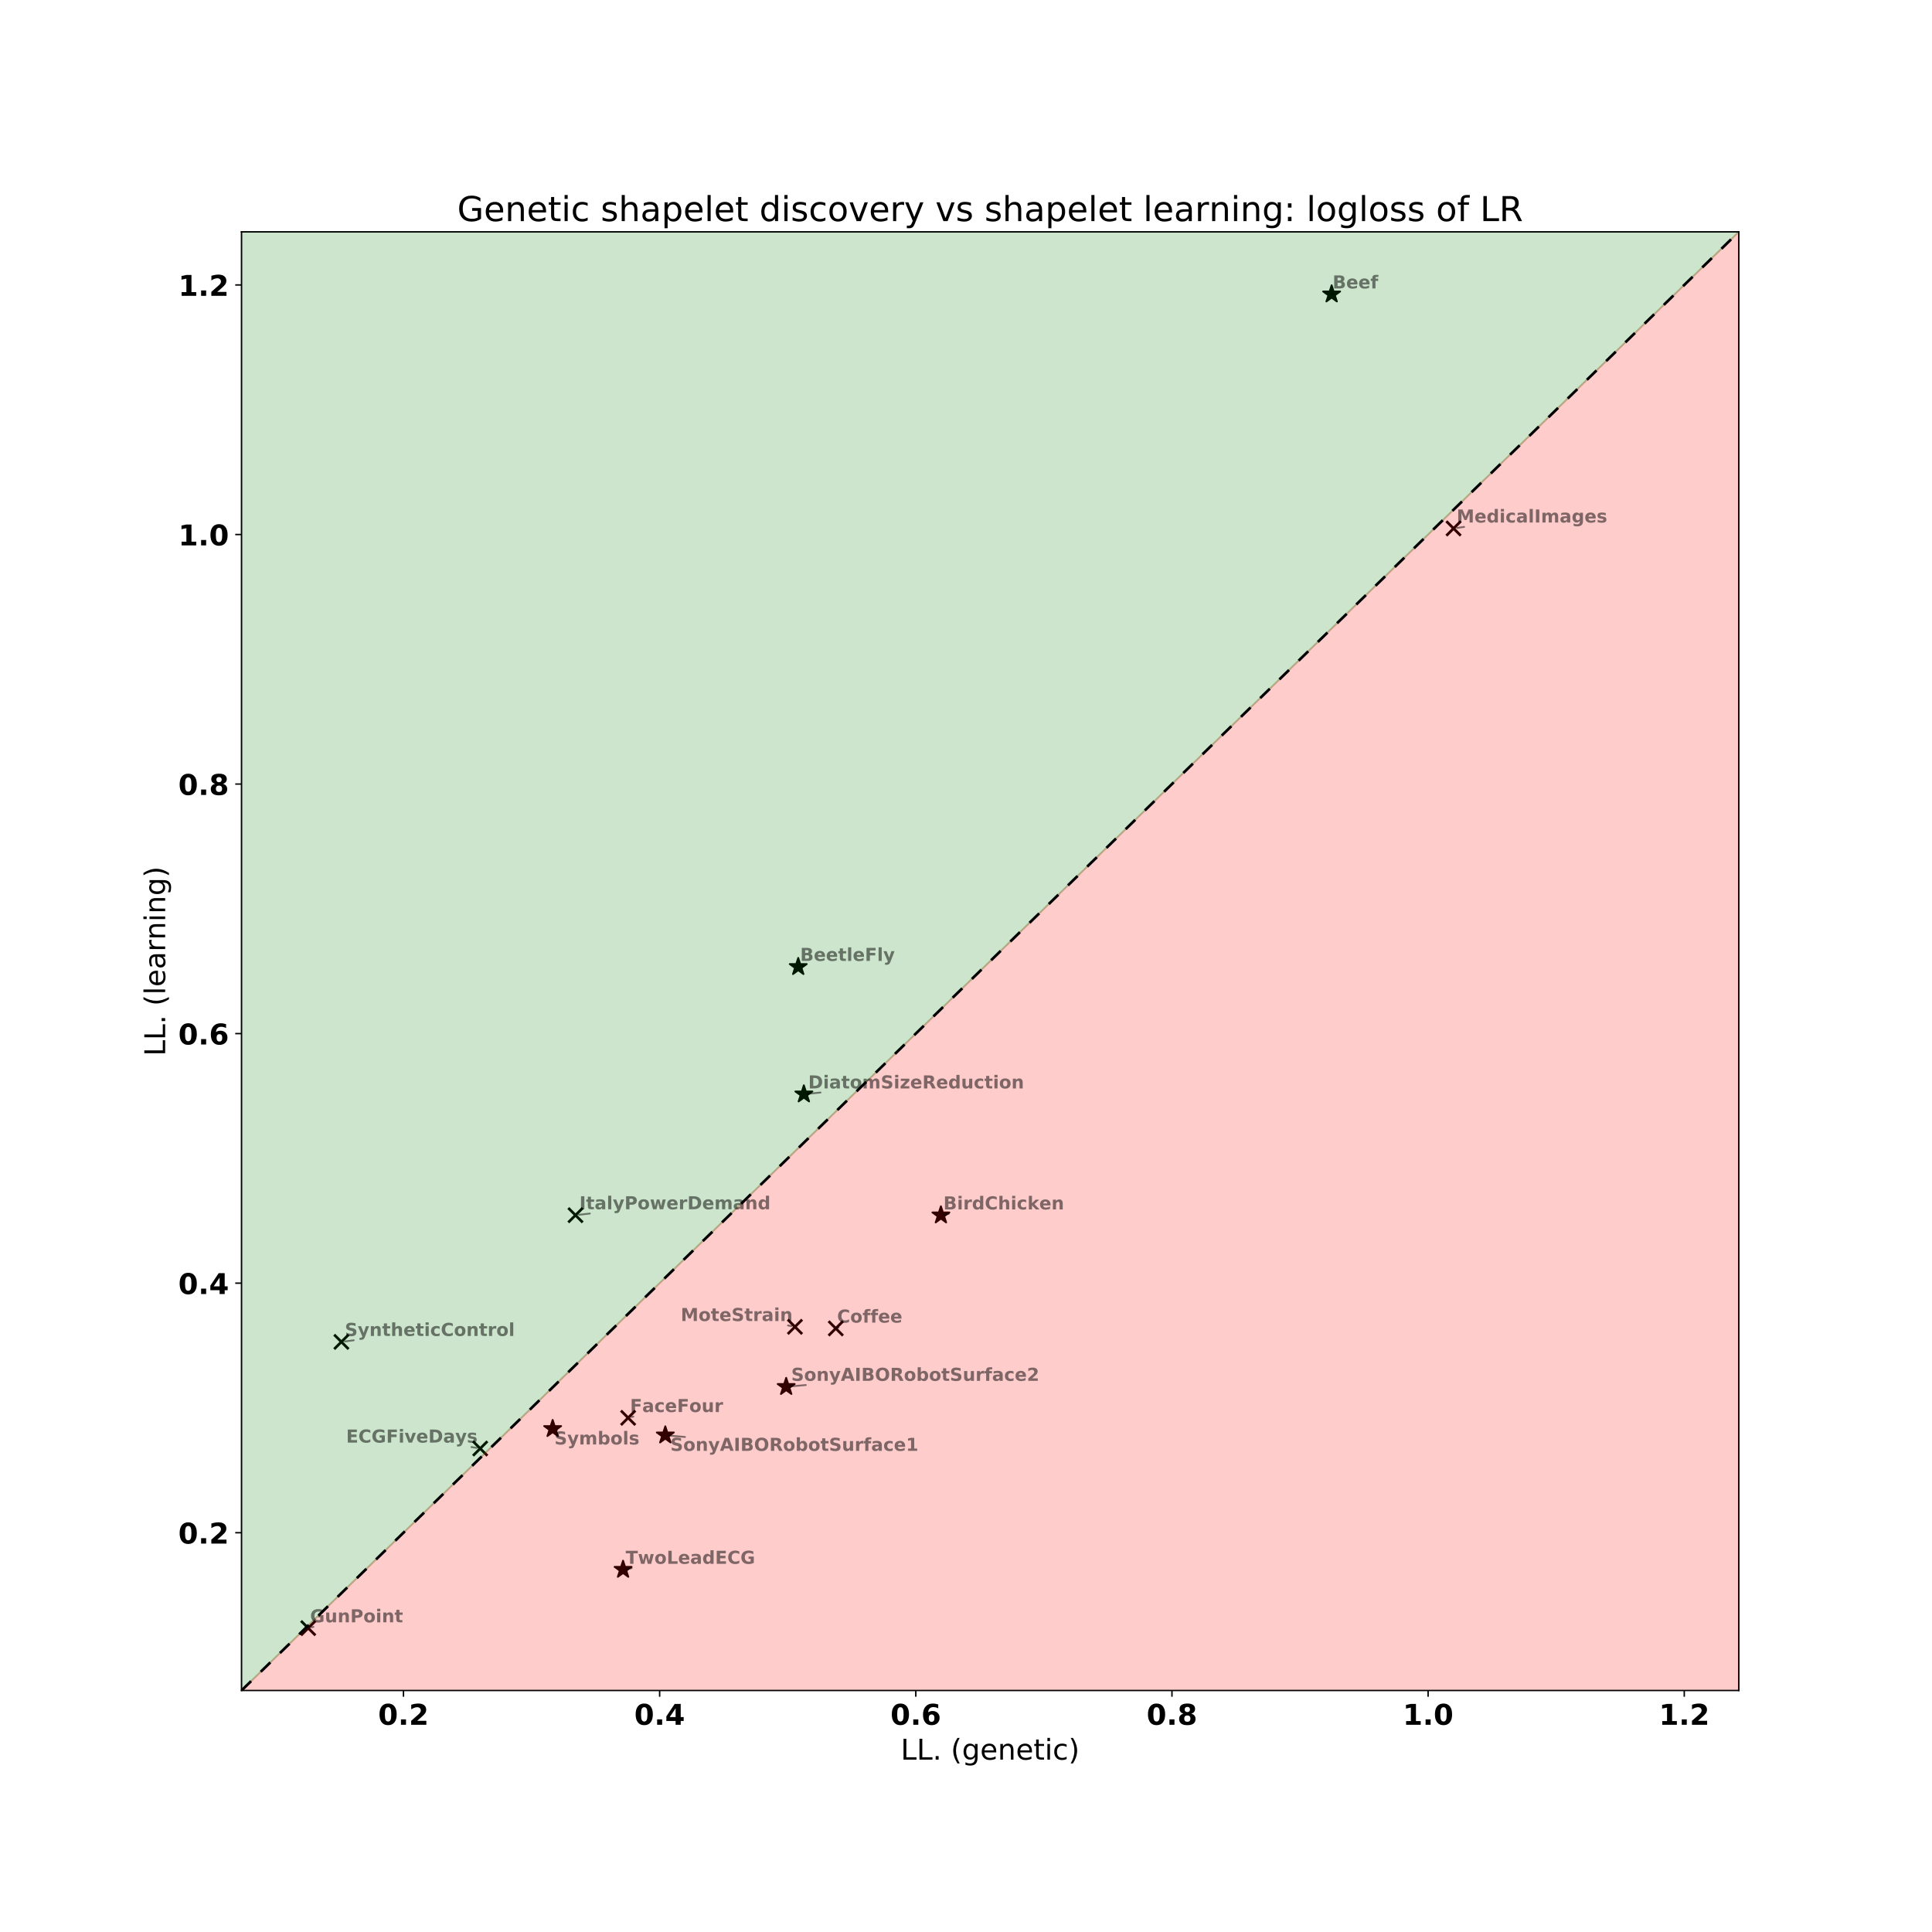 <?xml version="1.0" encoding="utf-8" standalone="no"?>
<!DOCTYPE svg PUBLIC "-//W3C//DTD SVG 1.1//EN"
  "http://www.w3.org/Graphics/SVG/1.1/DTD/svg11.dtd">
<!-- Created with matplotlib (http://matplotlib.org/) -->
<svg height="1080pt" version="1.1" viewBox="0 0 1080 1080" width="1080pt" xmlns="http://www.w3.org/2000/svg" xmlns:xlink="http://www.w3.org/1999/xlink">
 <defs>
  <style type="text/css">
*{stroke-linecap:butt;stroke-linejoin:round;}
  </style>
 </defs>
 <g id="figure_1">
  <g id="patch_1">
   <path d="M 0 1080 
L 1080 1080 
L 1080 0 
L 0 0 
z
" style="fill:#ffffff;"/>
  </g>
  <g id="axes_1">
   <g id="patch_2">
    <path d="M 135 945 
L 972 945 
L 972 129.6 
L 135 129.6 
z
" style="fill:#ffffff;"/>
   </g>
   <g id="PathCollection_1">
    <defs>
     <path d="M 0 -5 
L -1.123 -1.545 
L -4.755 -1.545 
L -1.816 0.59 
L -2.939 4.045 
L -0 1.91 
L 2.939 4.045 
L 1.816 0.59 
L 4.755 -1.545 
L 1.123 -1.545 
z
" id="m7eaa8977c3" style="stroke:#000000;"/>
    </defs>
    <g clip-path="url(#pad6ff6d5b5)">
     <use style="stroke:#000000;" x="744.393" xlink:href="#m7eaa8977c3" y="164.475"/>
     <use style="stroke:#000000;" x="446.218" xlink:href="#m7eaa8977c3" y="540.47"/>
     <use style="stroke:#000000;" x="525.973" xlink:href="#m7eaa8977c3" y="679.31"/>
     <use style="stroke:#000000;" x="371.911" xlink:href="#m7eaa8977c3" y="802.296"/>
     <use style="stroke:#000000;" x="439.481" xlink:href="#m7eaa8977c3" y="775.213"/>
     <use style="stroke:#000000;" x="308.937" xlink:href="#m7eaa8977c3" y="798.726"/>
     <use style="stroke:#000000;" x="348.296" xlink:href="#m7eaa8977c3" y="877.415"/>
     <use style="stroke:#000000;" x="449.358" xlink:href="#m7eaa8977c3" y="611.675"/>
    </g>
   </g>
   <g id="PathCollection_2">
    <defs>
     <path d="M -4.031 4.031 
L 4.031 -4.031 
M -4.031 -4.031 
L 4.031 4.031 
" id="macdc9fc098" style="stroke:#000000;stroke-width:1.5;"/>
    </defs>
    <g clip-path="url(#pad6ff6d5b5)">
     <use style="stroke:#000000;stroke-width:1.5;" x="467.201" xlink:href="#macdc9fc098" y="742.587"/>
     <use style="stroke:#000000;stroke-width:1.5;" x="268.43" xlink:href="#macdc9fc098" y="809.727"/>
     <use style="stroke:#000000;stroke-width:1.5;" x="351.139" xlink:href="#macdc9fc098" y="792.573"/>
     <use style="stroke:#000000;stroke-width:1.5;" x="172.297" xlink:href="#macdc9fc098" y="910.125"/>
     <use style="stroke:#000000;stroke-width:1.5;" x="321.706" xlink:href="#macdc9fc098" y="679.302"/>
     <use style="stroke:#000000;stroke-width:1.5;" x="812.546" xlink:href="#macdc9fc098" y="295.406"/>
     <use style="stroke:#000000;stroke-width:1.5;" x="444.381" xlink:href="#macdc9fc098" y="741.696"/>
     <use style="stroke:#000000;stroke-width:1.5;" x="190.832" xlink:href="#macdc9fc098" y="750.121"/>
    </g>
   </g>
   <g id="PolyCollection_1">
    <defs>
     <path d="M 135 -83.713 
L 135 -135 
L 143.455 -143.236 
L 151.909 -151.473 
L 160.364 -159.709 
L 168.818 -167.945 
L 177.273 -176.182 
L 185.727 -184.418 
L 194.182 -192.655 
L 202.636 -200.891 
L 211.091 -209.127 
L 219.545 -217.364 
L 228 -225.6 
L 236.455 -233.836 
L 244.909 -242.073 
L 253.364 -250.309 
L 261.818 -258.545 
L 270.273 -266.782 
L 278.727 -275.018 
L 287.182 -283.255 
L 295.636 -291.491 
L 304.091 -299.727 
L 312.545 -307.964 
L 321 -316.2 
L 329.455 -324.436 
L 337.909 -332.673 
L 346.364 -340.909 
L 354.818 -349.145 
L 363.273 -357.382 
L 371.727 -365.618 
L 380.182 -373.855 
L 388.636 -382.091 
L 397.091 -390.327 
L 405.545 -398.564 
L 414 -406.8 
L 422.455 -415.036 
L 430.909 -423.273 
L 439.364 -431.509 
L 447.818 -439.745 
L 456.273 -447.982 
L 464.727 -456.218 
L 473.182 -464.455 
L 481.636 -472.691 
L 490.091 -480.927 
L 498.545 -489.164 
L 507 -497.4 
L 515.455 -505.636 
L 523.909 -513.873 
L 532.364 -522.109 
L 540.818 -530.345 
L 549.273 -538.582 
L 557.727 -546.818 
L 566.182 -555.055 
L 574.636 -563.291 
L 583.091 -571.527 
L 591.545 -579.764 
L 600 -588 
L 608.455 -596.236 
L 616.909 -604.473 
L 625.364 -612.709 
L 633.818 -620.945 
L 642.273 -629.182 
L 650.727 -637.418 
L 659.182 -645.655 
L 667.636 -653.891 
L 676.091 -662.127 
L 684.545 -670.364 
L 693 -678.6 
L 701.455 -686.836 
L 709.909 -695.073 
L 718.364 -703.309 
L 726.818 -711.545 
L 735.273 -719.782 
L 743.727 -728.018 
L 752.182 -736.255 
L 760.636 -744.491 
L 769.091 -752.727 
L 777.545 -760.964 
L 786 -769.2 
L 794.455 -777.436 
L 802.909 -785.673 
L 811.364 -793.909 
L 819.818 -802.145 
L 828.273 -810.382 
L 836.727 -818.618 
L 845.182 -826.855 
L 853.636 -835.091 
L 862.091 -843.327 
L 870.545 -851.564 
L 879 -859.8 
L 887.455 -868.036 
L 895.909 -876.273 
L 904.364 -884.509 
L 912.818 -892.745 
L 921.273 -900.982 
L 929.727 -909.218 
L 938.182 -917.455 
L 946.636 -925.691 
L 955.091 -933.927 
L 963.545 -942.164 
L 972 -950.4 
L 972 -83.713 
L 972 -83.713 
L 963.545 -83.713 
L 955.091 -83.713 
L 946.636 -83.713 
L 938.182 -83.713 
L 929.727 -83.713 
L 921.273 -83.713 
L 912.818 -83.713 
L 904.364 -83.713 
L 895.909 -83.713 
L 887.455 -83.713 
L 879 -83.713 
L 870.545 -83.713 
L 862.091 -83.713 
L 853.636 -83.713 
L 845.182 -83.713 
L 836.727 -83.713 
L 828.273 -83.713 
L 819.818 -83.713 
L 811.364 -83.713 
L 802.909 -83.713 
L 794.455 -83.713 
L 786 -83.713 
L 777.545 -83.713 
L 769.091 -83.713 
L 760.636 -83.713 
L 752.182 -83.713 
L 743.727 -83.713 
L 735.273 -83.713 
L 726.818 -83.713 
L 718.364 -83.713 
L 709.909 -83.713 
L 701.455 -83.713 
L 693 -83.713 
L 684.545 -83.713 
L 676.091 -83.713 
L 667.636 -83.713 
L 659.182 -83.713 
L 650.727 -83.713 
L 642.273 -83.713 
L 633.818 -83.713 
L 625.364 -83.713 
L 616.909 -83.713 
L 608.455 -83.713 
L 600 -83.713 
L 591.545 -83.713 
L 583.091 -83.713 
L 574.636 -83.713 
L 566.182 -83.713 
L 557.727 -83.713 
L 549.273 -83.713 
L 540.818 -83.713 
L 532.364 -83.713 
L 523.909 -83.713 
L 515.455 -83.713 
L 507 -83.713 
L 498.545 -83.713 
L 490.091 -83.713 
L 481.636 -83.713 
L 473.182 -83.713 
L 464.727 -83.713 
L 456.273 -83.713 
L 447.818 -83.713 
L 439.364 -83.713 
L 430.909 -83.713 
L 422.455 -83.713 
L 414 -83.713 
L 405.545 -83.713 
L 397.091 -83.713 
L 388.636 -83.713 
L 380.182 -83.713 
L 371.727 -83.713 
L 363.273 -83.713 
L 354.818 -83.713 
L 346.364 -83.713 
L 337.909 -83.713 
L 329.455 -83.713 
L 321 -83.713 
L 312.545 -83.713 
L 304.091 -83.713 
L 295.636 -83.713 
L 287.182 -83.713 
L 278.727 -83.713 
L 270.273 -83.713 
L 261.818 -83.713 
L 253.364 -83.713 
L 244.909 -83.713 
L 236.455 -83.713 
L 228 -83.713 
L 219.545 -83.713 
L 211.091 -83.713 
L 202.636 -83.713 
L 194.182 -83.713 
L 185.727 -83.713 
L 177.273 -83.713 
L 168.818 -83.713 
L 160.364 -83.713 
L 151.909 -83.713 
L 143.455 -83.713 
L 135 -83.713 
z
" id="mb83619c26b" style="stroke:#ff0000;stroke-opacity:0.2;"/>
    </defs>
    <g clip-path="url(#pad6ff6d5b5)">
     <use style="fill:#ff0000;fill-opacity:0.2;stroke:#ff0000;stroke-opacity:0.2;" x="0" xlink:href="#mb83619c26b" y="1080"/>
    </g>
   </g>
   <g id="PolyCollection_2">
    <defs>
     <path d="M 135 -950.4 
L 135 -135 
L 143.455 -143.236 
L 151.909 -151.473 
L 160.364 -159.709 
L 168.818 -167.945 
L 177.273 -176.182 
L 185.727 -184.418 
L 194.182 -192.655 
L 202.636 -200.891 
L 211.091 -209.127 
L 219.545 -217.364 
L 228 -225.6 
L 236.455 -233.836 
L 244.909 -242.073 
L 253.364 -250.309 
L 261.818 -258.545 
L 270.273 -266.782 
L 278.727 -275.018 
L 287.182 -283.255 
L 295.636 -291.491 
L 304.091 -299.727 
L 312.545 -307.964 
L 321 -316.2 
L 329.455 -324.436 
L 337.909 -332.673 
L 346.364 -340.909 
L 354.818 -349.145 
L 363.273 -357.382 
L 371.727 -365.618 
L 380.182 -373.855 
L 388.636 -382.091 
L 397.091 -390.327 
L 405.545 -398.564 
L 414 -406.8 
L 422.455 -415.036 
L 430.909 -423.273 
L 439.364 -431.509 
L 447.818 -439.745 
L 456.273 -447.982 
L 464.727 -456.218 
L 473.182 -464.455 
L 481.636 -472.691 
L 490.091 -480.927 
L 498.545 -489.164 
L 507 -497.4 
L 515.455 -505.636 
L 523.909 -513.873 
L 532.364 -522.109 
L 540.818 -530.345 
L 549.273 -538.582 
L 557.727 -546.818 
L 566.182 -555.055 
L 574.636 -563.291 
L 583.091 -571.527 
L 591.545 -579.764 
L 600 -588 
L 608.455 -596.236 
L 616.909 -604.473 
L 625.364 -612.709 
L 633.818 -620.945 
L 642.273 -629.182 
L 650.727 -637.418 
L 659.182 -645.655 
L 667.636 -653.891 
L 676.091 -662.127 
L 684.545 -670.364 
L 693 -678.6 
L 701.455 -686.836 
L 709.909 -695.073 
L 718.364 -703.309 
L 726.818 -711.545 
L 735.273 -719.782 
L 743.727 -728.018 
L 752.182 -736.255 
L 760.636 -744.491 
L 769.091 -752.727 
L 777.545 -760.964 
L 786 -769.2 
L 794.455 -777.436 
L 802.909 -785.673 
L 811.364 -793.909 
L 819.818 -802.145 
L 828.273 -810.382 
L 836.727 -818.618 
L 845.182 -826.855 
L 853.636 -835.091 
L 862.091 -843.327 
L 870.545 -851.564 
L 879 -859.8 
L 887.455 -868.036 
L 895.909 -876.273 
L 904.364 -884.509 
L 912.818 -892.745 
L 921.273 -900.982 
L 929.727 -909.218 
L 938.182 -917.455 
L 946.636 -925.691 
L 955.091 -933.927 
L 963.545 -942.164 
L 972 -950.4 
L 972 -950.4 
L 972 -950.4 
L 963.545 -950.4 
L 955.091 -950.4 
L 946.636 -950.4 
L 938.182 -950.4 
L 929.727 -950.4 
L 921.273 -950.4 
L 912.818 -950.4 
L 904.364 -950.4 
L 895.909 -950.4 
L 887.455 -950.4 
L 879 -950.4 
L 870.545 -950.4 
L 862.091 -950.4 
L 853.636 -950.4 
L 845.182 -950.4 
L 836.727 -950.4 
L 828.273 -950.4 
L 819.818 -950.4 
L 811.364 -950.4 
L 802.909 -950.4 
L 794.455 -950.4 
L 786 -950.4 
L 777.545 -950.4 
L 769.091 -950.4 
L 760.636 -950.4 
L 752.182 -950.4 
L 743.727 -950.4 
L 735.273 -950.4 
L 726.818 -950.4 
L 718.364 -950.4 
L 709.909 -950.4 
L 701.455 -950.4 
L 693 -950.4 
L 684.545 -950.4 
L 676.091 -950.4 
L 667.636 -950.4 
L 659.182 -950.4 
L 650.727 -950.4 
L 642.273 -950.4 
L 633.818 -950.4 
L 625.364 -950.4 
L 616.909 -950.4 
L 608.455 -950.4 
L 600 -950.4 
L 591.545 -950.4 
L 583.091 -950.4 
L 574.636 -950.4 
L 566.182 -950.4 
L 557.727 -950.4 
L 549.273 -950.4 
L 540.818 -950.4 
L 532.364 -950.4 
L 523.909 -950.4 
L 515.455 -950.4 
L 507 -950.4 
L 498.545 -950.4 
L 490.091 -950.4 
L 481.636 -950.4 
L 473.182 -950.4 
L 464.727 -950.4 
L 456.273 -950.4 
L 447.818 -950.4 
L 439.364 -950.4 
L 430.909 -950.4 
L 422.455 -950.4 
L 414 -950.4 
L 405.545 -950.4 
L 397.091 -950.4 
L 388.636 -950.4 
L 380.182 -950.4 
L 371.727 -950.4 
L 363.273 -950.4 
L 354.818 -950.4 
L 346.364 -950.4 
L 337.909 -950.4 
L 329.455 -950.4 
L 321 -950.4 
L 312.545 -950.4 
L 304.091 -950.4 
L 295.636 -950.4 
L 287.182 -950.4 
L 278.727 -950.4 
L 270.273 -950.4 
L 261.818 -950.4 
L 253.364 -950.4 
L 244.909 -950.4 
L 236.455 -950.4 
L 228 -950.4 
L 219.545 -950.4 
L 211.091 -950.4 
L 202.636 -950.4 
L 194.182 -950.4 
L 185.727 -950.4 
L 177.273 -950.4 
L 168.818 -950.4 
L 160.364 -950.4 
L 151.909 -950.4 
L 143.455 -950.4 
L 135 -950.4 
z
" id="m29ebc0db23" style="stroke:#008000;stroke-opacity:0.2;"/>
    </defs>
    <g clip-path="url(#pad6ff6d5b5)">
     <use style="fill:#008000;fill-opacity:0.2;stroke:#008000;stroke-opacity:0.2;" x="0" xlink:href="#m29ebc0db23" y="1080"/>
    </g>
   </g>
   <g id="matplotlib.axis_1">
    <g id="xtick_1">
     <g id="line2d_1">
      <defs>
       <path d="M 0 0 
L 0 3.5 
" id="m3f32af4e67" style="stroke:#000000;stroke-width:0.8;"/>
      </defs>
      <g>
       <use style="stroke:#000000;stroke-width:0.8;" x="225.548" xlink:href="#m3f32af4e67" y="945"/>
      </g>
     </g>
     <g id="text_1">
      <!-- 0.2 -->
      <defs>
       <path d="M 46 36.531 
Q 46 50.203 43.438 55.781 
Q 40.875 61.375 34.812 61.375 
Q 28.766 61.375 26.172 55.781 
Q 23.578 50.203 23.578 36.531 
Q 23.578 22.703 26.172 17.031 
Q 28.766 11.375 34.812 11.375 
Q 40.828 11.375 43.406 17.031 
Q 46 22.703 46 36.531 
z
M 64.797 36.375 
Q 64.797 18.266 56.984 8.422 
Q 49.172 -1.422 34.812 -1.422 
Q 20.406 -1.422 12.594 8.422 
Q 4.781 18.266 4.781 36.375 
Q 4.781 54.547 12.594 64.375 
Q 20.406 74.219 34.812 74.219 
Q 49.172 74.219 56.984 64.375 
Q 64.797 54.547 64.797 36.375 
z
" id="DejaVuSans-Bold-30"/>
       <path d="M 10.203 18.891 
L 27.781 18.891 
L 27.781 0 
L 10.203 0 
z
" id="DejaVuSans-Bold-2e"/>
       <path d="M 28.812 13.812 
L 60.891 13.812 
L 60.891 0 
L 7.906 0 
L 7.906 13.812 
L 34.516 37.312 
Q 38.094 40.531 39.797 43.609 
Q 41.5 46.688 41.5 50 
Q 41.5 55.125 38.062 58.25 
Q 34.625 61.375 28.906 61.375 
Q 24.516 61.375 19.281 59.5 
Q 14.062 57.625 8.109 53.906 
L 8.109 69.922 
Q 14.453 72.016 20.656 73.109 
Q 26.859 74.219 32.812 74.219 
Q 45.906 74.219 53.156 68.453 
Q 60.406 62.703 60.406 52.391 
Q 60.406 46.438 57.328 41.281 
Q 54.25 36.141 44.391 27.484 
z
" id="DejaVuSans-Bold-32"/>
      </defs>
      <g transform="translate(211.377 964.158)scale(0.16 -0.16)">
       <use xlink:href="#DejaVuSans-Bold-30"/>
       <use x="69.58" xlink:href="#DejaVuSans-Bold-2e"/>
       <use x="107.568" xlink:href="#DejaVuSans-Bold-32"/>
      </g>
     </g>
    </g>
    <g id="xtick_2">
     <g id="line2d_2">
      <g>
       <use style="stroke:#000000;stroke-width:0.8;" x="368.742" xlink:href="#m3f32af4e67" y="945"/>
      </g>
     </g>
     <g id="text_2">
      <!-- 0.4 -->
      <defs>
       <path d="M 36.812 57.422 
L 16.219 26.906 
L 36.812 26.906 
z
M 33.688 72.906 
L 54.594 72.906 
L 54.594 26.906 
L 64.984 26.906 
L 64.984 13.281 
L 54.594 13.281 
L 54.594 0 
L 36.812 0 
L 36.812 13.281 
L 4.5 13.281 
L 4.5 29.391 
z
" id="DejaVuSans-Bold-34"/>
      </defs>
      <g transform="translate(354.57 964.158)scale(0.16 -0.16)">
       <use xlink:href="#DejaVuSans-Bold-30"/>
       <use x="69.58" xlink:href="#DejaVuSans-Bold-2e"/>
       <use x="107.568" xlink:href="#DejaVuSans-Bold-34"/>
      </g>
     </g>
    </g>
    <g id="xtick_3">
     <g id="line2d_3">
      <g>
       <use style="stroke:#000000;stroke-width:0.8;" x="511.935" xlink:href="#m3f32af4e67" y="945"/>
      </g>
     </g>
     <g id="text_3">
      <!-- 0.6 -->
      <defs>
       <path d="M 36.188 35.984 
Q 31.25 35.984 28.781 32.781 
Q 26.312 29.594 26.312 23.188 
Q 26.312 16.797 28.781 13.594 
Q 31.25 10.406 36.188 10.406 
Q 41.156 10.406 43.625 13.594 
Q 46.094 16.797 46.094 23.188 
Q 46.094 29.594 43.625 32.781 
Q 41.156 35.984 36.188 35.984 
z
M 59.422 71 
L 59.422 57.516 
Q 54.781 59.719 50.672 60.766 
Q 46.578 61.812 42.672 61.812 
Q 34.281 61.812 29.594 57.141 
Q 24.906 52.484 24.125 43.312 
Q 27.344 45.703 31.094 46.891 
Q 34.859 48.094 39.312 48.094 
Q 50.484 48.094 57.344 41.547 
Q 64.203 35.016 64.203 24.422 
Q 64.203 12.703 56.531 5.641 
Q 48.875 -1.422 35.984 -1.422 
Q 21.781 -1.422 13.984 8.172 
Q 6.203 17.781 6.203 35.406 
Q 6.203 53.469 15.312 63.797 
Q 24.422 74.125 40.281 74.125 
Q 45.312 74.125 50.047 73.344 
Q 54.781 72.562 59.422 71 
z
" id="DejaVuSans-Bold-36"/>
      </defs>
      <g transform="translate(497.764 964.158)scale(0.16 -0.16)">
       <use xlink:href="#DejaVuSans-Bold-30"/>
       <use x="69.58" xlink:href="#DejaVuSans-Bold-2e"/>
       <use x="107.568" xlink:href="#DejaVuSans-Bold-36"/>
      </g>
     </g>
    </g>
    <g id="xtick_4">
     <g id="line2d_4">
      <g>
       <use style="stroke:#000000;stroke-width:0.8;" x="655.128" xlink:href="#m3f32af4e67" y="945"/>
      </g>
     </g>
     <g id="text_4">
      <!-- 0.8 -->
      <defs>
       <path d="M 34.812 32.625 
Q 29.547 32.625 26.703 29.734 
Q 23.875 26.859 23.875 21.484 
Q 23.875 16.109 26.703 13.25 
Q 29.547 10.406 34.812 10.406 
Q 40.047 10.406 42.828 13.25 
Q 45.609 16.109 45.609 21.484 
Q 45.609 26.906 42.828 29.766 
Q 40.047 32.625 34.812 32.625 
z
M 21.094 38.812 
Q 14.453 40.828 11.078 44.969 
Q 7.719 49.125 7.719 55.328 
Q 7.719 64.547 14.594 69.375 
Q 21.484 74.219 34.812 74.219 
Q 48.047 74.219 54.922 69.406 
Q 61.812 64.594 61.812 55.328 
Q 61.812 49.125 58.422 44.969 
Q 55.031 40.828 48.391 38.812 
Q 55.812 36.766 59.594 32.156 
Q 63.375 27.547 63.375 20.516 
Q 63.375 9.672 56.172 4.125 
Q 48.969 -1.422 34.812 -1.422 
Q 20.609 -1.422 13.359 4.125 
Q 6.109 9.672 6.109 20.516 
Q 6.109 27.547 9.891 32.156 
Q 13.672 36.766 21.094 38.812 
z
M 25.484 53.422 
Q 25.484 49.078 27.906 46.734 
Q 30.328 44.391 34.812 44.391 
Q 39.203 44.391 41.594 46.734 
Q 44 49.078 44 53.422 
Q 44 57.766 41.594 60.078 
Q 39.203 62.406 34.812 62.406 
Q 30.328 62.406 27.906 60.062 
Q 25.484 57.719 25.484 53.422 
z
" id="DejaVuSans-Bold-38"/>
      </defs>
      <g transform="translate(640.957 964.158)scale(0.16 -0.16)">
       <use xlink:href="#DejaVuSans-Bold-30"/>
       <use x="69.58" xlink:href="#DejaVuSans-Bold-2e"/>
       <use x="107.568" xlink:href="#DejaVuSans-Bold-38"/>
      </g>
     </g>
    </g>
    <g id="xtick_5">
     <g id="line2d_5">
      <g>
       <use style="stroke:#000000;stroke-width:0.8;" x="798.322" xlink:href="#m3f32af4e67" y="945"/>
      </g>
     </g>
     <g id="text_5">
      <!-- 1.0 -->
      <defs>
       <path d="M 11.719 12.984 
L 28.328 12.984 
L 28.328 60.109 
L 11.281 56.594 
L 11.281 69.391 
L 28.219 72.906 
L 46.094 72.906 
L 46.094 12.984 
L 62.703 12.984 
L 62.703 0 
L 11.719 0 
z
" id="DejaVuSans-Bold-31"/>
      </defs>
      <g transform="translate(784.15 964.158)scale(0.16 -0.16)">
       <use xlink:href="#DejaVuSans-Bold-31"/>
       <use x="69.58" xlink:href="#DejaVuSans-Bold-2e"/>
       <use x="107.568" xlink:href="#DejaVuSans-Bold-30"/>
      </g>
     </g>
    </g>
    <g id="xtick_6">
     <g id="line2d_6">
      <g>
       <use style="stroke:#000000;stroke-width:0.8;" x="941.515" xlink:href="#m3f32af4e67" y="945"/>
      </g>
     </g>
     <g id="text_6">
      <!-- 1.2 -->
      <g transform="translate(927.344 964.158)scale(0.16 -0.16)">
       <use xlink:href="#DejaVuSans-Bold-31"/>
       <use x="69.58" xlink:href="#DejaVuSans-Bold-2e"/>
       <use x="107.568" xlink:href="#DejaVuSans-Bold-32"/>
      </g>
     </g>
    </g>
    <g id="text_7">
     <!-- LL. (genetic) -->
     <defs>
      <path d="M 9.812 72.906 
L 19.672 72.906 
L 19.672 8.297 
L 55.172 8.297 
L 55.172 0 
L 9.812 0 
z
" id="DejaVuSans-4c"/>
      <path d="M 10.688 12.406 
L 21 12.406 
L 21 0 
L 10.688 0 
z
" id="DejaVuSans-2e"/>
      <path id="DejaVuSans-20"/>
      <path d="M 31 75.875 
Q 24.469 64.656 21.281 53.656 
Q 18.109 42.672 18.109 31.391 
Q 18.109 20.125 21.312 9.062 
Q 24.516 -2 31 -13.188 
L 23.188 -13.188 
Q 15.875 -1.703 12.234 9.375 
Q 8.594 20.453 8.594 31.391 
Q 8.594 42.281 12.203 53.312 
Q 15.828 64.359 23.188 75.875 
z
" id="DejaVuSans-28"/>
      <path d="M 45.406 27.984 
Q 45.406 37.75 41.375 43.109 
Q 37.359 48.484 30.078 48.484 
Q 22.859 48.484 18.828 43.109 
Q 14.797 37.75 14.797 27.984 
Q 14.797 18.266 18.828 12.891 
Q 22.859 7.516 30.078 7.516 
Q 37.359 7.516 41.375 12.891 
Q 45.406 18.266 45.406 27.984 
z
M 54.391 6.781 
Q 54.391 -7.172 48.188 -13.984 
Q 42 -20.797 29.203 -20.797 
Q 24.469 -20.797 20.266 -20.094 
Q 16.062 -19.391 12.109 -17.922 
L 12.109 -9.188 
Q 16.062 -11.328 19.922 -12.344 
Q 23.781 -13.375 27.781 -13.375 
Q 36.625 -13.375 41.016 -8.766 
Q 45.406 -4.156 45.406 5.172 
L 45.406 9.625 
Q 42.625 4.781 38.281 2.391 
Q 33.938 0 27.875 0 
Q 17.828 0 11.672 7.656 
Q 5.516 15.328 5.516 27.984 
Q 5.516 40.672 11.672 48.328 
Q 17.828 56 27.875 56 
Q 33.938 56 38.281 53.609 
Q 42.625 51.219 45.406 46.391 
L 45.406 54.688 
L 54.391 54.688 
z
" id="DejaVuSans-67"/>
      <path d="M 56.203 29.594 
L 56.203 25.203 
L 14.891 25.203 
Q 15.484 15.922 20.484 11.062 
Q 25.484 6.203 34.422 6.203 
Q 39.594 6.203 44.453 7.469 
Q 49.312 8.734 54.109 11.281 
L 54.109 2.781 
Q 49.266 0.734 44.188 -0.344 
Q 39.109 -1.422 33.891 -1.422 
Q 20.797 -1.422 13.156 6.188 
Q 5.516 13.812 5.516 26.812 
Q 5.516 40.234 12.766 48.109 
Q 20.016 56 32.328 56 
Q 43.359 56 49.781 48.891 
Q 56.203 41.797 56.203 29.594 
z
M 47.219 32.234 
Q 47.125 39.594 43.094 43.984 
Q 39.062 48.391 32.422 48.391 
Q 24.906 48.391 20.391 44.141 
Q 15.875 39.891 15.188 32.172 
z
" id="DejaVuSans-65"/>
      <path d="M 54.891 33.016 
L 54.891 0 
L 45.906 0 
L 45.906 32.719 
Q 45.906 40.484 42.875 44.328 
Q 39.844 48.188 33.797 48.188 
Q 26.516 48.188 22.312 43.547 
Q 18.109 38.922 18.109 30.906 
L 18.109 0 
L 9.078 0 
L 9.078 54.688 
L 18.109 54.688 
L 18.109 46.188 
Q 21.344 51.125 25.703 53.562 
Q 30.078 56 35.797 56 
Q 45.219 56 50.047 50.172 
Q 54.891 44.344 54.891 33.016 
z
" id="DejaVuSans-6e"/>
      <path d="M 18.312 70.219 
L 18.312 54.688 
L 36.812 54.688 
L 36.812 47.703 
L 18.312 47.703 
L 18.312 18.016 
Q 18.312 11.328 20.141 9.422 
Q 21.969 7.516 27.594 7.516 
L 36.812 7.516 
L 36.812 0 
L 27.594 0 
Q 17.188 0 13.234 3.875 
Q 9.281 7.766 9.281 18.016 
L 9.281 47.703 
L 2.688 47.703 
L 2.688 54.688 
L 9.281 54.688 
L 9.281 70.219 
z
" id="DejaVuSans-74"/>
      <path d="M 9.422 54.688 
L 18.406 54.688 
L 18.406 0 
L 9.422 0 
z
M 9.422 75.984 
L 18.406 75.984 
L 18.406 64.594 
L 9.422 64.594 
z
" id="DejaVuSans-69"/>
      <path d="M 48.781 52.594 
L 48.781 44.188 
Q 44.969 46.297 41.141 47.344 
Q 37.312 48.391 33.406 48.391 
Q 24.656 48.391 19.812 42.844 
Q 14.984 37.312 14.984 27.297 
Q 14.984 17.281 19.812 11.734 
Q 24.656 6.203 33.406 6.203 
Q 37.312 6.203 41.141 7.25 
Q 44.969 8.297 48.781 10.406 
L 48.781 2.094 
Q 45.016 0.344 40.984 -0.531 
Q 36.969 -1.422 32.422 -1.422 
Q 20.062 -1.422 12.781 6.344 
Q 5.516 14.109 5.516 27.297 
Q 5.516 40.672 12.859 48.328 
Q 20.219 56 33.016 56 
Q 37.156 56 41.109 55.141 
Q 45.062 54.297 48.781 52.594 
z
" id="DejaVuSans-63"/>
      <path d="M 8.016 75.875 
L 15.828 75.875 
Q 23.141 64.359 26.781 53.312 
Q 30.422 42.281 30.422 31.391 
Q 30.422 20.453 26.781 9.375 
Q 23.141 -1.703 15.828 -13.188 
L 8.016 -13.188 
Q 14.5 -2 17.703 9.062 
Q 20.906 20.125 20.906 31.391 
Q 20.906 42.672 17.703 53.656 
Q 14.5 64.656 8.016 75.875 
z
" id="DejaVuSans-29"/>
     </defs>
     <g transform="translate(503.506 983.643)scale(0.16 -0.16)">
      <use xlink:href="#DejaVuSans-4c"/>
      <use x="55.713" xlink:href="#DejaVuSans-4c"/>
      <use x="111.426" xlink:href="#DejaVuSans-2e"/>
      <use x="143.213" xlink:href="#DejaVuSans-20"/>
      <use x="175" xlink:href="#DejaVuSans-28"/>
      <use x="214.014" xlink:href="#DejaVuSans-67"/>
      <use x="277.49" xlink:href="#DejaVuSans-65"/>
      <use x="339.014" xlink:href="#DejaVuSans-6e"/>
      <use x="402.393" xlink:href="#DejaVuSans-65"/>
      <use x="463.916" xlink:href="#DejaVuSans-74"/>
      <use x="503.125" xlink:href="#DejaVuSans-69"/>
      <use x="530.908" xlink:href="#DejaVuSans-63"/>
      <use x="585.889" xlink:href="#DejaVuSans-29"/>
     </g>
    </g>
   </g>
   <g id="matplotlib.axis_2">
    <g id="ytick_1">
     <g id="line2d_7">
      <defs>
       <path d="M 0 0 
L -3.5 0 
" id="m9cc0c29041" style="stroke:#000000;stroke-width:0.8;"/>
      </defs>
      <g>
       <use style="stroke:#000000;stroke-width:0.8;" x="135" xlink:href="#m9cc0c29041" y="856.789"/>
      </g>
     </g>
     <g id="text_8">
      <!-- 0.2 -->
      <g transform="translate(99.657 862.867)scale(0.16 -0.16)">
       <use xlink:href="#DejaVuSans-Bold-30"/>
       <use x="69.58" xlink:href="#DejaVuSans-Bold-2e"/>
       <use x="107.568" xlink:href="#DejaVuSans-Bold-32"/>
      </g>
     </g>
    </g>
    <g id="ytick_2">
     <g id="line2d_8">
      <g>
       <use style="stroke:#000000;stroke-width:0.8;" x="135" xlink:href="#m9cc0c29041" y="717.291"/>
      </g>
     </g>
     <g id="text_9">
      <!-- 0.4 -->
      <g transform="translate(99.657 723.369)scale(0.16 -0.16)">
       <use xlink:href="#DejaVuSans-Bold-30"/>
       <use x="69.58" xlink:href="#DejaVuSans-Bold-2e"/>
       <use x="107.568" xlink:href="#DejaVuSans-Bold-34"/>
      </g>
     </g>
    </g>
    <g id="ytick_3">
     <g id="line2d_9">
      <g>
       <use style="stroke:#000000;stroke-width:0.8;" x="135" xlink:href="#m9cc0c29041" y="577.792"/>
      </g>
     </g>
     <g id="text_10">
      <!-- 0.6 -->
      <g transform="translate(99.657 583.871)scale(0.16 -0.16)">
       <use xlink:href="#DejaVuSans-Bold-30"/>
       <use x="69.58" xlink:href="#DejaVuSans-Bold-2e"/>
       <use x="107.568" xlink:href="#DejaVuSans-Bold-36"/>
      </g>
     </g>
    </g>
    <g id="ytick_4">
     <g id="line2d_10">
      <g>
       <use style="stroke:#000000;stroke-width:0.8;" x="135" xlink:href="#m9cc0c29041" y="438.294"/>
      </g>
     </g>
     <g id="text_11">
      <!-- 0.8 -->
      <g transform="translate(99.657 444.373)scale(0.16 -0.16)">
       <use xlink:href="#DejaVuSans-Bold-30"/>
       <use x="69.58" xlink:href="#DejaVuSans-Bold-2e"/>
       <use x="107.568" xlink:href="#DejaVuSans-Bold-38"/>
      </g>
     </g>
    </g>
    <g id="ytick_5">
     <g id="line2d_11">
      <g>
       <use style="stroke:#000000;stroke-width:0.8;" x="135" xlink:href="#m9cc0c29041" y="298.796"/>
      </g>
     </g>
     <g id="text_12">
      <!-- 1.0 -->
      <g transform="translate(99.657 304.875)scale(0.16 -0.16)">
       <use xlink:href="#DejaVuSans-Bold-31"/>
       <use x="69.58" xlink:href="#DejaVuSans-Bold-2e"/>
       <use x="107.568" xlink:href="#DejaVuSans-Bold-30"/>
      </g>
     </g>
    </g>
    <g id="ytick_6">
     <g id="line2d_12">
      <g>
       <use style="stroke:#000000;stroke-width:0.8;" x="135" xlink:href="#m9cc0c29041" y="159.298"/>
      </g>
     </g>
     <g id="text_13">
      <!-- 1.2 -->
      <g transform="translate(99.657 165.377)scale(0.16 -0.16)">
       <use xlink:href="#DejaVuSans-Bold-31"/>
       <use x="69.58" xlink:href="#DejaVuSans-Bold-2e"/>
       <use x="107.568" xlink:href="#DejaVuSans-Bold-32"/>
      </g>
     </g>
    </g>
    <g id="text_14">
     <!-- LL. (learning) -->
     <defs>
      <path d="M 9.422 75.984 
L 18.406 75.984 
L 18.406 0 
L 9.422 0 
z
" id="DejaVuSans-6c"/>
      <path d="M 34.281 27.484 
Q 23.391 27.484 19.188 25 
Q 14.984 22.516 14.984 16.5 
Q 14.984 11.719 18.141 8.906 
Q 21.297 6.109 26.703 6.109 
Q 34.188 6.109 38.703 11.406 
Q 43.219 16.703 43.219 25.484 
L 43.219 27.484 
z
M 52.203 31.203 
L 52.203 0 
L 43.219 0 
L 43.219 8.297 
Q 40.141 3.328 35.547 0.953 
Q 30.953 -1.422 24.312 -1.422 
Q 15.922 -1.422 10.953 3.297 
Q 6 8.016 6 15.922 
Q 6 25.141 12.172 29.828 
Q 18.359 34.516 30.609 34.516 
L 43.219 34.516 
L 43.219 35.406 
Q 43.219 41.609 39.141 45 
Q 35.062 48.391 27.688 48.391 
Q 23 48.391 18.547 47.266 
Q 14.109 46.141 10.016 43.891 
L 10.016 52.203 
Q 14.938 54.109 19.578 55.047 
Q 24.219 56 28.609 56 
Q 40.484 56 46.344 49.844 
Q 52.203 43.703 52.203 31.203 
z
" id="DejaVuSans-61"/>
      <path d="M 41.109 46.297 
Q 39.594 47.172 37.812 47.578 
Q 36.031 48 33.891 48 
Q 26.266 48 22.188 43.047 
Q 18.109 38.094 18.109 28.812 
L 18.109 0 
L 9.078 0 
L 9.078 54.688 
L 18.109 54.688 
L 18.109 46.188 
Q 20.953 51.172 25.484 53.578 
Q 30.031 56 36.531 56 
Q 37.453 56 38.578 55.875 
Q 39.703 55.766 41.062 55.516 
z
" id="DejaVuSans-72"/>
     </defs>
     <g transform="translate(92.33 590.319)rotate(-90)scale(0.16 -0.16)">
      <use xlink:href="#DejaVuSans-4c"/>
      <use x="55.713" xlink:href="#DejaVuSans-4c"/>
      <use x="111.426" xlink:href="#DejaVuSans-2e"/>
      <use x="143.213" xlink:href="#DejaVuSans-20"/>
      <use x="175" xlink:href="#DejaVuSans-28"/>
      <use x="214.014" xlink:href="#DejaVuSans-6c"/>
      <use x="241.797" xlink:href="#DejaVuSans-65"/>
      <use x="303.32" xlink:href="#DejaVuSans-61"/>
      <use x="364.6" xlink:href="#DejaVuSans-72"/>
      <use x="405.697" xlink:href="#DejaVuSans-6e"/>
      <use x="469.076" xlink:href="#DejaVuSans-69"/>
      <use x="496.859" xlink:href="#DejaVuSans-6e"/>
      <use x="560.238" xlink:href="#DejaVuSans-67"/>
      <use x="623.715" xlink:href="#DejaVuSans-29"/>
     </g>
    </g>
   </g>
   <g id="line2d_13">
    <path clip-path="url(#pad6ff6d5b5)" d="M 135 945 
L 143.455 936.764 
L 151.909 928.527 
L 160.364 920.291 
L 168.818 912.055 
L 177.273 903.818 
L 185.727 895.582 
L 194.182 887.345 
L 202.636 879.109 
L 211.091 870.873 
L 219.545 862.636 
L 228 854.4 
L 236.455 846.164 
L 244.909 837.927 
L 253.364 829.691 
L 261.818 821.455 
L 270.273 813.218 
L 278.727 804.982 
L 287.182 796.745 
L 295.636 788.509 
L 304.091 780.273 
L 312.545 772.036 
L 321 763.8 
L 329.455 755.564 
L 337.909 747.327 
L 346.364 739.091 
L 354.818 730.855 
L 363.273 722.618 
L 371.727 714.382 
L 380.182 706.145 
L 388.636 697.909 
L 397.091 689.673 
L 405.545 681.436 
L 414 673.2 
L 422.455 664.964 
L 430.909 656.727 
L 439.364 648.491 
L 447.818 640.255 
L 456.273 632.018 
L 464.727 623.782 
L 473.182 615.545 
L 481.636 607.309 
L 490.091 599.073 
L 498.545 590.836 
L 507 582.6 
L 515.455 574.364 
L 523.909 566.127 
L 532.364 557.891 
L 540.818 549.655 
L 549.273 541.418 
L 557.727 533.182 
L 566.182 524.945 
L 574.636 516.709 
L 583.091 508.473 
L 591.545 500.236 
L 600 492 
L 608.455 483.764 
L 616.909 475.527 
L 625.364 467.291 
L 633.818 459.055 
L 642.273 450.818 
L 650.727 442.582 
L 659.182 434.345 
L 667.636 426.109 
L 676.091 417.873 
L 684.545 409.636 
L 693 401.4 
L 701.455 393.164 
L 709.909 384.927 
L 718.364 376.691 
L 726.818 368.455 
L 735.273 360.218 
L 743.727 351.982 
L 752.182 343.745 
L 760.636 335.509 
L 769.091 327.273 
L 777.545 319.036 
L 786 310.8 
L 794.455 302.564 
L 802.909 294.327 
L 811.364 286.091 
L 819.818 277.855 
L 828.273 269.618 
L 836.727 261.382 
L 845.182 253.145 
L 853.636 244.909 
L 862.091 236.673 
L 870.545 228.436 
L 879 220.2 
L 887.455 211.964 
L 895.909 203.727 
L 904.364 195.491 
L 912.818 187.255 
L 921.273 179.018 
L 929.727 170.782 
L 938.182 162.545 
L 946.636 154.309 
L 955.091 146.073 
L 963.545 137.836 
L 972 129.6 
" style="fill:none;stroke:#000000;stroke-dasharray:7.5,7.5;stroke-dashoffset:0;stroke-width:1.5;"/>
   </g>
   <g id="patch_3">
    <path d="M 135 945 
L 135 129.6 
" style="fill:none;stroke:#000000;stroke-linecap:square;stroke-linejoin:miter;stroke-width:0.8;"/>
   </g>
   <g id="patch_4">
    <path d="M 972 945 
L 972 129.6 
" style="fill:none;stroke:#000000;stroke-linecap:square;stroke-linejoin:miter;stroke-width:0.8;"/>
   </g>
   <g id="patch_5">
    <path d="M 135 945 
L 972 945 
" style="fill:none;stroke:#000000;stroke-linecap:square;stroke-linejoin:miter;stroke-width:0.8;"/>
   </g>
   <g id="patch_6">
    <path d="M 135 129.6 
L 972 129.6 
" style="fill:none;stroke:#000000;stroke-linecap:square;stroke-linejoin:miter;stroke-width:0.8;"/>
   </g>
   <g id="text_15">
    <!-- Beef -->
    <defs>
     <path d="M 38.375 44.672 
Q 42.828 44.672 45.109 46.625 
Q 47.406 48.578 47.406 52.391 
Q 47.406 56.156 45.109 58.125 
Q 42.828 60.109 38.375 60.109 
L 27.984 60.109 
L 27.984 44.672 
z
M 39.016 12.797 
Q 44.672 12.797 47.531 15.188 
Q 50.391 17.578 50.391 22.406 
Q 50.391 27.156 47.562 29.516 
Q 44.734 31.891 39.016 31.891 
L 27.984 31.891 
L 27.984 12.797 
z
M 56.5 39.016 
Q 62.547 37.25 65.859 32.516 
Q 69.188 27.781 69.188 20.906 
Q 69.188 10.359 62.062 5.172 
Q 54.938 0 40.375 0 
L 9.188 0 
L 9.188 72.906 
L 37.406 72.906 
Q 52.594 72.906 59.406 68.312 
Q 66.219 63.719 66.219 53.609 
Q 66.219 48.297 63.719 44.562 
Q 61.234 40.828 56.5 39.016 
z
" id="DejaVuSans-Bold-42"/>
     <path d="M 62.984 27.484 
L 62.984 22.516 
L 22.125 22.516 
Q 22.75 16.359 26.562 13.281 
Q 30.375 10.203 37.203 10.203 
Q 42.719 10.203 48.5 11.844 
Q 54.297 13.484 60.406 16.797 
L 60.406 3.328 
Q 54.203 0.984 48 -0.219 
Q 41.797 -1.422 35.594 -1.422 
Q 20.75 -1.422 12.516 6.125 
Q 4.297 13.672 4.297 27.297 
Q 4.297 40.672 12.375 48.328 
Q 20.453 56 34.625 56 
Q 47.516 56 55.25 48.234 
Q 62.984 40.484 62.984 27.484 
z
M 45.016 33.297 
Q 45.016 38.281 42.109 41.328 
Q 39.203 44.391 34.516 44.391 
Q 29.438 44.391 26.266 41.531 
Q 23.094 38.672 22.312 33.297 
z
" id="DejaVuSans-Bold-65"/>
     <path d="M 44.391 75.984 
L 44.391 64.5 
L 34.719 64.5 
Q 31 64.5 29.531 63.156 
Q 28.078 61.812 28.078 58.5 
L 28.078 54.688 
L 43.016 54.688 
L 43.016 42.188 
L 28.078 42.188 
L 28.078 0 
L 10.594 0 
L 10.594 42.188 
L 1.906 42.188 
L 1.906 54.688 
L 10.594 54.688 
L 10.594 58.5 
Q 10.594 67.438 15.578 71.703 
Q 20.562 75.984 31 75.984 
z
" id="DejaVuSans-Bold-66"/>
    </defs>
    <g style="opacity:0.5;" transform="translate(744.91 161.244)scale(0.1 -0.1)">
     <use xlink:href="#DejaVuSans-Bold-42"/>
     <use x="76.221" xlink:href="#DejaVuSans-Bold-65"/>
     <use x="144.043" xlink:href="#DejaVuSans-Bold-65"/>
     <use x="211.865" xlink:href="#DejaVuSans-Bold-66"/>
    </g>
   </g>
   <g id="text_16">
    <!-- BeetleFly -->
    <defs>
     <path d="M 27.484 70.219 
L 27.484 54.688 
L 45.516 54.688 
L 45.516 42.188 
L 27.484 42.188 
L 27.484 19 
Q 27.484 15.188 29 13.844 
Q 30.516 12.5 35.016 12.5 
L 44 12.5 
L 44 0 
L 29 0 
Q 18.656 0 14.328 4.312 
Q 10.016 8.641 10.016 19 
L 10.016 42.188 
L 1.312 42.188 
L 1.312 54.688 
L 10.016 54.688 
L 10.016 70.219 
z
" id="DejaVuSans-Bold-74"/>
     <path d="M 8.406 75.984 
L 25.875 75.984 
L 25.875 0 
L 8.406 0 
z
" id="DejaVuSans-Bold-6c"/>
     <path d="M 9.188 72.906 
L 59.906 72.906 
L 59.906 58.688 
L 27.984 58.688 
L 27.984 45.125 
L 58.016 45.125 
L 58.016 30.906 
L 27.984 30.906 
L 27.984 0 
L 9.188 0 
z
" id="DejaVuSans-Bold-46"/>
     <path d="M 1.219 54.688 
L 18.703 54.688 
L 33.406 17.578 
L 45.906 54.688 
L 63.375 54.688 
L 40.375 -5.172 
Q 36.922 -14.312 32.297 -17.938 
Q 27.688 -21.578 20.125 -21.578 
L 10.016 -21.578 
L 10.016 -10.109 
L 15.484 -10.109 
Q 19.922 -10.109 21.938 -8.688 
Q 23.969 -7.281 25.094 -3.609 
L 25.594 -2.094 
z
" id="DejaVuSans-Bold-79"/>
    </defs>
    <g style="opacity:0.5;" transform="translate(447.288 537.161)scale(0.1 -0.1)">
     <use xlink:href="#DejaVuSans-Bold-42"/>
     <use x="76.221" xlink:href="#DejaVuSans-Bold-65"/>
     <use x="144.043" xlink:href="#DejaVuSans-Bold-65"/>
     <use x="211.865" xlink:href="#DejaVuSans-Bold-74"/>
     <use x="259.668" xlink:href="#DejaVuSans-Bold-6c"/>
     <use x="293.945" xlink:href="#DejaVuSans-Bold-65"/>
     <use x="361.768" xlink:href="#DejaVuSans-Bold-46"/>
     <use x="430.078" xlink:href="#DejaVuSans-Bold-6c"/>
     <use x="464.355" xlink:href="#DejaVuSans-Bold-79"/>
    </g>
   </g>
   <g id="text_17">
    <!-- BirdChicken -->
    <defs>
     <path d="M 8.406 54.688 
L 25.875 54.688 
L 25.875 0 
L 8.406 0 
z
M 8.406 75.984 
L 25.875 75.984 
L 25.875 61.719 
L 8.406 61.719 
z
" id="DejaVuSans-Bold-69"/>
     <path d="M 49.031 39.797 
Q 46.734 40.875 44.453 41.375 
Q 42.188 41.891 39.891 41.891 
Q 33.156 41.891 29.516 37.562 
Q 25.875 33.25 25.875 25.203 
L 25.875 0 
L 8.406 0 
L 8.406 54.688 
L 25.875 54.688 
L 25.875 45.703 
Q 29.25 51.078 33.609 53.531 
Q 37.984 56 44.094 56 
Q 44.969 56 45.984 55.922 
Q 47.016 55.859 48.969 55.609 
z
" id="DejaVuSans-Bold-72"/>
     <path d="M 45.609 46.688 
L 45.609 75.984 
L 63.188 75.984 
L 63.188 0 
L 45.609 0 
L 45.609 7.906 
Q 42 3.078 37.641 0.828 
Q 33.297 -1.422 27.594 -1.422 
Q 17.484 -1.422 10.984 6.609 
Q 4.5 14.656 4.5 27.297 
Q 4.5 39.938 10.984 47.969 
Q 17.484 56 27.594 56 
Q 33.25 56 37.625 53.734 
Q 42 51.469 45.609 46.688 
z
M 34.078 11.281 
Q 39.703 11.281 42.656 15.375 
Q 45.609 19.484 45.609 27.297 
Q 45.609 35.109 42.656 39.203 
Q 39.703 43.312 34.078 43.312 
Q 28.516 43.312 25.562 39.203 
Q 22.609 35.109 22.609 27.297 
Q 22.609 19.484 25.562 15.375 
Q 28.516 11.281 34.078 11.281 
z
" id="DejaVuSans-Bold-64"/>
     <path d="M 67 4 
Q 61.812 1.312 56.203 -0.047 
Q 50.594 -1.422 44.484 -1.422 
Q 26.266 -1.422 15.625 8.766 
Q 4.984 18.953 4.984 36.375 
Q 4.984 53.859 15.625 64.031 
Q 26.266 74.219 44.484 74.219 
Q 50.594 74.219 56.203 72.844 
Q 61.812 71.484 67 68.797 
L 67 53.719 
Q 61.766 57.281 56.688 58.938 
Q 51.609 60.594 46 60.594 
Q 35.938 60.594 30.172 54.141 
Q 24.422 47.703 24.422 36.375 
Q 24.422 25.094 30.172 18.641 
Q 35.938 12.203 46 12.203 
Q 51.609 12.203 56.688 13.859 
Q 61.766 15.531 67 19.094 
z
" id="DejaVuSans-Bold-43"/>
     <path d="M 63.375 33.297 
L 63.375 0 
L 45.797 0 
L 45.797 5.422 
L 45.797 25.391 
Q 45.797 32.562 45.484 35.25 
Q 45.172 37.938 44.391 39.203 
Q 43.359 40.922 41.594 41.875 
Q 39.844 42.828 37.594 42.828 
Q 32.125 42.828 29 38.594 
Q 25.875 34.375 25.875 26.906 
L 25.875 0 
L 8.406 0 
L 8.406 75.984 
L 25.875 75.984 
L 25.875 46.688 
Q 29.828 51.469 34.266 53.734 
Q 38.719 56 44.094 56 
Q 53.562 56 58.469 50.188 
Q 63.375 44.391 63.375 33.297 
z
" id="DejaVuSans-Bold-68"/>
     <path d="M 52.594 52.984 
L 52.594 38.719 
Q 49.031 41.156 45.438 42.328 
Q 41.844 43.5 37.984 43.5 
Q 30.672 43.5 26.594 39.234 
Q 22.516 34.969 22.516 27.297 
Q 22.516 19.625 26.594 15.344 
Q 30.672 11.078 37.984 11.078 
Q 42.094 11.078 45.781 12.297 
Q 49.469 13.531 52.594 15.922 
L 52.594 1.609 
Q 48.484 0.094 44.266 -0.656 
Q 40.047 -1.422 35.797 -1.422 
Q 21 -1.422 12.641 6.172 
Q 4.297 13.766 4.297 27.297 
Q 4.297 40.828 12.641 48.406 
Q 21 56 35.797 56 
Q 40.094 56 44.266 55.25 
Q 48.438 54.5 52.594 52.984 
z
" id="DejaVuSans-Bold-63"/>
     <path d="M 8.406 75.984 
L 25.875 75.984 
L 25.875 34.625 
L 46 54.688 
L 66.312 54.688 
L 39.594 29.594 
L 68.406 0 
L 47.219 0 
L 25.875 22.797 
L 25.875 0 
L 8.406 0 
z
" id="DejaVuSans-Bold-6b"/>
     <path d="M 63.375 33.297 
L 63.375 0 
L 45.797 0 
L 45.797 5.422 
L 45.797 25.484 
Q 45.797 32.562 45.484 35.25 
Q 45.172 37.938 44.391 39.203 
Q 43.359 40.922 41.594 41.875 
Q 39.844 42.828 37.594 42.828 
Q 32.125 42.828 29 38.594 
Q 25.875 34.375 25.875 26.906 
L 25.875 0 
L 8.406 0 
L 8.406 54.688 
L 25.875 54.688 
L 25.875 46.688 
Q 29.828 51.469 34.266 53.734 
Q 38.719 56 44.094 56 
Q 53.562 56 58.469 50.188 
Q 63.375 44.391 63.375 33.297 
z
" id="DejaVuSans-Bold-6e"/>
    </defs>
    <g style="opacity:0.5;" transform="translate(527.348 676.079)scale(0.1 -0.1)">
     <use xlink:href="#DejaVuSans-Bold-42"/>
     <use x="76.221" xlink:href="#DejaVuSans-Bold-69"/>
     <use x="110.498" xlink:href="#DejaVuSans-Bold-72"/>
     <use x="159.814" xlink:href="#DejaVuSans-Bold-64"/>
     <use x="231.396" xlink:href="#DejaVuSans-Bold-43"/>
     <use x="304.785" xlink:href="#DejaVuSans-Bold-68"/>
     <use x="375.977" xlink:href="#DejaVuSans-Bold-69"/>
     <use x="410.254" xlink:href="#DejaVuSans-Bold-63"/>
     <use x="469.531" xlink:href="#DejaVuSans-Bold-6b"/>
     <use x="536.004" xlink:href="#DejaVuSans-Bold-65"/>
     <use x="603.826" xlink:href="#DejaVuSans-Bold-6e"/>
    </g>
   </g>
   <g id="text_18">
    <!-- Coffee -->
    <defs>
     <path d="M 34.422 43.5 
Q 28.609 43.5 25.562 39.328 
Q 22.516 35.156 22.516 27.297 
Q 22.516 19.438 25.562 15.25 
Q 28.609 11.078 34.422 11.078 
Q 40.141 11.078 43.156 15.25 
Q 46.188 19.438 46.188 27.297 
Q 46.188 35.156 43.156 39.328 
Q 40.141 43.5 34.422 43.5 
z
M 34.422 56 
Q 48.531 56 56.469 48.375 
Q 64.406 40.766 64.406 27.297 
Q 64.406 13.812 56.469 6.188 
Q 48.531 -1.422 34.422 -1.422 
Q 20.266 -1.422 12.281 6.188 
Q 4.297 13.812 4.297 27.297 
Q 4.297 40.766 12.281 48.375 
Q 20.266 56 34.422 56 
z
" id="DejaVuSans-Bold-6f"/>
    </defs>
    <g style="opacity:0.5;" transform="translate(467.944 739.356)scale(0.1 -0.1)">
     <use xlink:href="#DejaVuSans-Bold-43"/>
     <use x="73.389" xlink:href="#DejaVuSans-Bold-6f"/>
     <use x="142.09" xlink:href="#DejaVuSans-Bold-66"/>
     <use x="185.596" xlink:href="#DejaVuSans-Bold-66"/>
     <use x="229.102" xlink:href="#DejaVuSans-Bold-65"/>
     <use x="296.924" xlink:href="#DejaVuSans-Bold-65"/>
    </g>
   </g>
   <g id="text_19">
    <!-- ECGFiveDays -->
    <defs>
     <path d="M 9.188 72.906 
L 59.906 72.906 
L 59.906 58.688 
L 27.984 58.688 
L 27.984 45.125 
L 58.016 45.125 
L 58.016 30.906 
L 27.984 30.906 
L 27.984 14.203 
L 60.984 14.203 
L 60.984 0 
L 9.188 0 
z
" id="DejaVuSans-Bold-45"/>
     <path d="M 74.703 5.422 
Q 67.672 2 60.109 0.281 
Q 52.547 -1.422 44.484 -1.422 
Q 26.266 -1.422 15.625 8.766 
Q 4.984 18.953 4.984 36.375 
Q 4.984 54 15.812 64.109 
Q 26.656 74.219 45.516 74.219 
Q 52.781 74.219 59.438 72.844 
Q 66.109 71.484 72.016 68.797 
L 72.016 53.719 
Q 65.922 57.172 59.891 58.875 
Q 53.859 60.594 47.797 60.594 
Q 36.578 60.594 30.5 54.312 
Q 24.422 48.047 24.422 36.375 
Q 24.422 24.812 30.281 18.5 
Q 36.141 12.203 46.922 12.203 
Q 49.859 12.203 52.375 12.562 
Q 54.891 12.938 56.891 13.719 
L 56.891 27.875 
L 45.406 27.875 
L 45.406 40.484 
L 74.703 40.484 
z
" id="DejaVuSans-Bold-47"/>
     <path d="M 1.516 54.688 
L 19 54.688 
L 32.625 16.891 
L 46.188 54.688 
L 63.719 54.688 
L 42.188 0 
L 23 0 
z
" id="DejaVuSans-Bold-76"/>
     <path d="M 27.984 58.688 
L 27.984 14.203 
L 34.719 14.203 
Q 46.234 14.203 52.312 19.922 
Q 58.406 25.641 58.406 36.531 
Q 58.406 47.359 52.344 53.016 
Q 46.297 58.688 34.719 58.688 
z
M 9.188 72.906 
L 29 72.906 
Q 45.609 72.906 53.734 70.531 
Q 61.859 68.172 67.672 62.5 
Q 72.797 57.562 75.281 51.109 
Q 77.781 44.672 77.781 36.531 
Q 77.781 28.266 75.281 21.797 
Q 72.797 15.328 67.672 10.406 
Q 61.812 4.734 53.609 2.359 
Q 45.406 0 29 0 
L 9.188 0 
z
" id="DejaVuSans-Bold-44"/>
     <path d="M 32.906 24.609 
Q 27.438 24.609 24.672 22.75 
Q 21.922 20.906 21.922 17.281 
Q 21.922 13.969 24.141 12.078 
Q 26.375 10.203 30.328 10.203 
Q 35.25 10.203 38.625 13.734 
Q 42 17.281 42 22.609 
L 42 24.609 
z
M 59.625 31.203 
L 59.625 0 
L 42 0 
L 42 8.109 
Q 38.484 3.125 34.078 0.844 
Q 29.688 -1.422 23.391 -1.422 
Q 14.891 -1.422 9.594 3.531 
Q 4.297 8.5 4.297 16.406 
Q 4.297 26.031 10.906 30.516 
Q 17.531 35.016 31.688 35.016 
L 42 35.016 
L 42 36.375 
Q 42 40.531 38.719 42.453 
Q 35.453 44.391 28.516 44.391 
Q 22.906 44.391 18.062 43.266 
Q 13.234 42.141 9.078 39.891 
L 9.078 53.219 
Q 14.703 54.594 20.359 55.297 
Q 26.031 56 31.688 56 
Q 46.484 56 53.047 50.172 
Q 59.625 44.344 59.625 31.203 
z
" id="DejaVuSans-Bold-61"/>
     <path d="M 51.125 52.984 
L 51.125 39.703 
Q 45.516 42.047 40.281 43.219 
Q 35.062 44.391 30.422 44.391 
Q 25.438 44.391 23.016 43.141 
Q 20.609 41.891 20.609 39.312 
Q 20.609 37.203 22.438 36.078 
Q 24.266 34.969 29 34.422 
L 32.078 33.984 
Q 45.516 32.281 50.141 28.375 
Q 54.781 24.469 54.781 16.109 
Q 54.781 7.375 48.328 2.969 
Q 41.891 -1.422 29.109 -1.422 
Q 23.688 -1.422 17.891 -0.562 
Q 12.109 0.297 6 2 
L 6 15.281 
Q 11.234 12.75 16.719 11.469 
Q 22.219 10.203 27.875 10.203 
Q 33.016 10.203 35.594 11.609 
Q 38.188 13.031 38.188 15.828 
Q 38.188 18.172 36.406 19.312 
Q 34.625 20.453 29.297 21.094 
L 26.219 21.484 
Q 14.547 22.953 9.859 26.906 
Q 5.172 30.859 5.172 38.922 
Q 5.172 47.609 11.125 51.797 
Q 17.094 56 29.391 56 
Q 34.234 56 39.547 55.266 
Q 44.875 54.547 51.125 52.984 
z
" id="DejaVuSans-Bold-73"/>
    </defs>
    <g style="opacity:0.5;" transform="translate(193.489 806.418)scale(0.1 -0.1)">
     <use xlink:href="#DejaVuSans-Bold-45"/>
     <use x="68.311" xlink:href="#DejaVuSans-Bold-43"/>
     <use x="141.699" xlink:href="#DejaVuSans-Bold-47"/>
     <use x="223.779" xlink:href="#DejaVuSans-Bold-46"/>
     <use x="292.09" xlink:href="#DejaVuSans-Bold-69"/>
     <use x="326.367" xlink:href="#DejaVuSans-Bold-76"/>
     <use x="391.553" xlink:href="#DejaVuSans-Bold-65"/>
     <use x="459.375" xlink:href="#DejaVuSans-Bold-44"/>
     <use x="542.383" xlink:href="#DejaVuSans-Bold-61"/>
     <use x="609.816" xlink:href="#DejaVuSans-Bold-79"/>
     <use x="675.002" xlink:href="#DejaVuSans-Bold-73"/>
    </g>
   </g>
   <g id="text_20">
    <!-- FaceFour -->
    <defs>
     <path d="M 7.812 21.297 
L 7.812 54.688 
L 25.391 54.688 
L 25.391 49.219 
Q 25.391 44.781 25.344 38.062 
Q 25.297 31.344 25.297 29.109 
Q 25.297 22.516 25.641 19.609 
Q 25.984 16.703 26.812 15.375 
Q 27.875 13.672 29.609 12.734 
Q 31.344 11.812 33.594 11.812 
Q 39.062 11.812 42.188 16.016 
Q 45.312 20.219 45.312 27.688 
L 45.312 54.688 
L 62.797 54.688 
L 62.797 0 
L 45.312 0 
L 45.312 7.906 
Q 41.359 3.125 36.938 0.844 
Q 32.516 -1.422 27.203 -1.422 
Q 17.719 -1.422 12.766 4.391 
Q 7.812 10.203 7.812 21.297 
z
" id="DejaVuSans-Bold-75"/>
    </defs>
    <g style="opacity:0.5;" transform="translate(352.189 789.342)scale(0.1 -0.1)">
     <use xlink:href="#DejaVuSans-Bold-46"/>
     <use x="68.232" xlink:href="#DejaVuSans-Bold-61"/>
     <use x="135.713" xlink:href="#DejaVuSans-Bold-63"/>
     <use x="194.99" xlink:href="#DejaVuSans-Bold-65"/>
     <use x="262.812" xlink:href="#DejaVuSans-Bold-46"/>
     <use x="331.061" xlink:href="#DejaVuSans-Bold-6f"/>
     <use x="399.762" xlink:href="#DejaVuSans-Bold-75"/>
     <use x="470.953" xlink:href="#DejaVuSans-Bold-72"/>
    </g>
   </g>
   <g id="text_21">
    <!-- GunPoint -->
    <defs>
     <path d="M 9.188 72.906 
L 40.375 72.906 
Q 54.297 72.906 61.734 66.719 
Q 69.188 60.547 69.188 49.125 
Q 69.188 37.641 61.734 31.469 
Q 54.297 25.297 40.375 25.297 
L 27.984 25.297 
L 27.984 0 
L 9.188 0 
z
M 27.984 59.281 
L 27.984 38.922 
L 38.375 38.922 
Q 43.844 38.922 46.828 41.578 
Q 49.812 44.234 49.812 49.125 
Q 49.812 54 46.828 56.641 
Q 43.844 59.281 38.375 59.281 
z
" id="DejaVuSans-Bold-50"/>
    </defs>
    <g style="opacity:0.5;" transform="translate(173.349 906.895)scale(0.1 -0.1)">
     <use xlink:href="#DejaVuSans-Bold-47"/>
     <use x="82.08" xlink:href="#DejaVuSans-Bold-75"/>
     <use x="153.271" xlink:href="#DejaVuSans-Bold-6e"/>
     <use x="224.463" xlink:href="#DejaVuSans-Bold-50"/>
     <use x="297.754" xlink:href="#DejaVuSans-Bold-6f"/>
     <use x="366.455" xlink:href="#DejaVuSans-Bold-69"/>
     <use x="400.732" xlink:href="#DejaVuSans-Bold-6e"/>
     <use x="471.924" xlink:href="#DejaVuSans-Bold-74"/>
    </g>
   </g>
   <g id="text_22">
    <!-- ItalyPowerDemand -->
    <defs>
     <path d="M 9.188 72.906 
L 27.984 72.906 
L 27.984 0 
L 9.188 0 
z
" id="DejaVuSans-Bold-49"/>
     <path d="M 3.516 54.688 
L 20.516 54.688 
L 29.688 17 
L 38.922 54.688 
L 53.516 54.688 
L 62.703 17.391 
L 71.922 54.688 
L 88.922 54.688 
L 74.516 0 
L 55.422 0 
L 46.188 37.594 
L 37.016 0 
L 17.922 0 
z
" id="DejaVuSans-Bold-77"/>
     <path d="M 59.078 45.609 
Q 62.406 50.688 66.969 53.344 
Q 71.531 56 77 56 
Q 86.422 56 91.359 50.188 
Q 96.297 44.391 96.297 33.297 
L 96.297 0 
L 78.719 0 
L 78.719 28.516 
Q 78.766 29.156 78.781 29.828 
Q 78.812 30.516 78.812 31.781 
Q 78.812 37.594 77.094 40.203 
Q 75.391 42.828 71.578 42.828 
Q 66.609 42.828 63.891 38.719 
Q 61.188 34.625 61.078 26.859 
L 61.078 0 
L 43.5 0 
L 43.5 28.516 
Q 43.5 37.594 41.938 40.203 
Q 40.375 42.828 36.375 42.828 
Q 31.344 42.828 28.609 38.703 
Q 25.875 34.578 25.875 26.906 
L 25.875 0 
L 8.297 0 
L 8.297 54.688 
L 25.875 54.688 
L 25.875 46.688 
Q 29.109 51.312 33.281 53.656 
Q 37.453 56 42.484 56 
Q 48.141 56 52.484 53.266 
Q 56.844 50.531 59.078 45.609 
z
" id="DejaVuSans-Bold-6d"/>
    </defs>
    <g style="opacity:0.5;" transform="translate(323.872 675.994)scale(0.1 -0.1)">
     <use xlink:href="#DejaVuSans-Bold-49"/>
     <use x="37.207" xlink:href="#DejaVuSans-Bold-74"/>
     <use x="85.01" xlink:href="#DejaVuSans-Bold-61"/>
     <use x="152.49" xlink:href="#DejaVuSans-Bold-6c"/>
     <use x="186.768" xlink:href="#DejaVuSans-Bold-79"/>
     <use x="251.953" xlink:href="#DejaVuSans-Bold-50"/>
     <use x="325.244" xlink:href="#DejaVuSans-Bold-6f"/>
     <use x="393.945" xlink:href="#DejaVuSans-Bold-77"/>
     <use x="486.328" xlink:href="#DejaVuSans-Bold-65"/>
     <use x="554.15" xlink:href="#DejaVuSans-Bold-72"/>
     <use x="603.467" xlink:href="#DejaVuSans-Bold-44"/>
     <use x="686.475" xlink:href="#DejaVuSans-Bold-65"/>
     <use x="754.297" xlink:href="#DejaVuSans-Bold-6d"/>
     <use x="858.496" xlink:href="#DejaVuSans-Bold-61"/>
     <use x="925.977" xlink:href="#DejaVuSans-Bold-6e"/>
     <use x="997.168" xlink:href="#DejaVuSans-Bold-64"/>
    </g>
   </g>
   <g id="text_23">
    <!-- MedicalImages -->
    <defs>
     <path d="M 9.188 72.906 
L 33.109 72.906 
L 49.703 33.891 
L 66.406 72.906 
L 90.281 72.906 
L 90.281 0 
L 72.516 0 
L 72.516 53.328 
L 55.719 14.016 
L 43.797 14.016 
L 27 53.328 
L 27 0 
L 9.188 0 
z
" id="DejaVuSans-Bold-4d"/>
     <path d="M 45.609 9.281 
Q 42 4.5 37.641 2.25 
Q 33.297 0 27.594 0 
Q 17.578 0 11.031 7.875 
Q 4.5 15.766 4.5 27.984 
Q 4.5 40.234 11.031 48.062 
Q 17.578 55.906 27.594 55.906 
Q 33.297 55.906 37.641 53.656 
Q 42 51.422 45.609 46.578 
L 45.609 54.688 
L 63.188 54.688 
L 63.188 5.516 
Q 63.188 -7.672 54.859 -14.625 
Q 46.531 -21.578 30.719 -21.578 
Q 25.594 -21.578 20.797 -20.797 
Q 16.016 -20.016 11.188 -18.406 
L 11.188 -4.781 
Q 15.766 -7.422 20.156 -8.719 
Q 24.562 -10.016 29 -10.016 
Q 37.594 -10.016 41.594 -6.25 
Q 45.609 -2.484 45.609 5.516 
z
M 34.078 43.312 
Q 28.656 43.312 25.625 39.297 
Q 22.609 35.297 22.609 27.984 
Q 22.609 20.453 25.531 16.578 
Q 28.469 12.703 34.078 12.703 
Q 39.547 12.703 42.578 16.703 
Q 45.609 20.703 45.609 27.984 
Q 45.609 35.297 42.578 39.297 
Q 39.547 43.312 34.078 43.312 
z
" id="DejaVuSans-Bold-67"/>
    </defs>
    <g style="opacity:0.5;" transform="translate(814.256 292.097)scale(0.1 -0.1)">
     <use xlink:href="#DejaVuSans-Bold-4d"/>
     <use x="99.512" xlink:href="#DejaVuSans-Bold-65"/>
     <use x="167.334" xlink:href="#DejaVuSans-Bold-64"/>
     <use x="238.916" xlink:href="#DejaVuSans-Bold-69"/>
     <use x="273.193" xlink:href="#DejaVuSans-Bold-63"/>
     <use x="332.471" xlink:href="#DejaVuSans-Bold-61"/>
     <use x="399.951" xlink:href="#DejaVuSans-Bold-6c"/>
     <use x="434.229" xlink:href="#DejaVuSans-Bold-49"/>
     <use x="471.436" xlink:href="#DejaVuSans-Bold-6d"/>
     <use x="575.635" xlink:href="#DejaVuSans-Bold-61"/>
     <use x="643.115" xlink:href="#DejaVuSans-Bold-67"/>
     <use x="714.697" xlink:href="#DejaVuSans-Bold-65"/>
     <use x="782.52" xlink:href="#DejaVuSans-Bold-73"/>
    </g>
   </g>
   <g id="text_24">
    <!-- MoteStrain -->
    <defs>
     <path d="M 59.906 70.609 
L 59.906 55.172 
Q 53.906 57.859 48.188 59.219 
Q 42.484 60.594 37.406 60.594 
Q 30.672 60.594 27.438 58.734 
Q 24.219 56.891 24.219 52.984 
Q 24.219 50.047 26.391 48.406 
Q 28.562 46.781 34.281 45.609 
L 42.281 44 
Q 54.438 41.547 59.562 36.562 
Q 64.703 31.594 64.703 22.406 
Q 64.703 10.359 57.547 4.469 
Q 50.391 -1.422 35.688 -1.422 
Q 28.766 -1.422 21.781 -0.094 
Q 14.797 1.219 7.812 3.812 
L 7.812 19.672 
Q 14.797 15.969 21.312 14.078 
Q 27.828 12.203 33.891 12.203 
Q 40.047 12.203 43.312 14.25 
Q 46.578 16.312 46.578 20.125 
Q 46.578 23.531 44.359 25.391 
Q 42.141 27.25 35.5 28.719 
L 28.219 30.328 
Q 17.281 32.672 12.219 37.797 
Q 7.172 42.922 7.172 51.609 
Q 7.172 62.5 14.203 68.359 
Q 21.234 74.219 34.422 74.219 
Q 40.438 74.219 46.781 73.312 
Q 53.125 72.406 59.906 70.609 
z
" id="DejaVuSans-Bold-53"/>
    </defs>
    <g style="opacity:0.5;" transform="translate(380.52 738.465)scale(0.1 -0.1)">
     <use xlink:href="#DejaVuSans-Bold-4d"/>
     <use x="99.512" xlink:href="#DejaVuSans-Bold-6f"/>
     <use x="168.213" xlink:href="#DejaVuSans-Bold-74"/>
     <use x="216.016" xlink:href="#DejaVuSans-Bold-65"/>
     <use x="283.838" xlink:href="#DejaVuSans-Bold-53"/>
     <use x="355.859" xlink:href="#DejaVuSans-Bold-74"/>
     <use x="403.662" xlink:href="#DejaVuSans-Bold-72"/>
     <use x="452.979" xlink:href="#DejaVuSans-Bold-61"/>
     <use x="520.459" xlink:href="#DejaVuSans-Bold-69"/>
     <use x="554.736" xlink:href="#DejaVuSans-Bold-6e"/>
    </g>
   </g>
   <g id="text_25">
    <!-- SonyAIBORobotSurface1 -->
    <defs>
     <path d="M 53.422 13.281 
L 24.031 13.281 
L 19.391 0 
L 0.484 0 
L 27.484 72.906 
L 49.906 72.906 
L 76.906 0 
L 58.016 0 
z
M 28.719 26.812 
L 48.688 26.812 
L 38.719 55.812 
z
" id="DejaVuSans-Bold-41"/>
     <path d="M 42.484 60.594 
Q 33.891 60.594 29.156 54.25 
Q 24.422 47.906 24.422 36.375 
Q 24.422 24.906 29.156 18.547 
Q 33.891 12.203 42.484 12.203 
Q 51.125 12.203 55.859 18.547 
Q 60.594 24.906 60.594 36.375 
Q 60.594 47.906 55.859 54.25 
Q 51.125 60.594 42.484 60.594 
z
M 42.484 74.219 
Q 60.062 74.219 70.016 64.156 
Q 79.984 54.109 79.984 36.375 
Q 79.984 18.703 70.016 8.641 
Q 60.062 -1.422 42.484 -1.422 
Q 24.953 -1.422 14.969 8.641 
Q 4.984 18.703 4.984 36.375 
Q 4.984 54.109 14.969 64.156 
Q 24.953 74.219 42.484 74.219 
z
" id="DejaVuSans-Bold-4f"/>
     <path d="M 35.891 40.578 
Q 41.797 40.578 44.359 42.766 
Q 46.922 44.969 46.922 50 
Q 46.922 54.984 44.359 57.125 
Q 41.797 59.281 35.891 59.281 
L 27.984 59.281 
L 27.984 40.578 
z
M 27.984 27.594 
L 27.984 0 
L 9.188 0 
L 9.188 72.906 
L 37.891 72.906 
Q 52.297 72.906 59 68.062 
Q 65.719 63.234 65.719 52.781 
Q 65.719 45.562 62.219 40.922 
Q 58.734 36.281 51.703 34.078 
Q 55.562 33.203 58.609 30.094 
Q 61.672 27 64.797 20.703 
L 75 0 
L 54.984 0 
L 46.094 18.109 
Q 43.406 23.578 40.641 25.578 
Q 37.891 27.594 33.297 27.594 
z
" id="DejaVuSans-Bold-52"/>
     <path d="M 37.5 11.281 
Q 43.109 11.281 46.062 15.375 
Q 49.031 19.484 49.031 27.297 
Q 49.031 35.109 46.062 39.203 
Q 43.109 43.312 37.5 43.312 
Q 31.891 43.312 28.875 39.188 
Q 25.875 35.062 25.875 27.297 
Q 25.875 19.531 28.875 15.406 
Q 31.891 11.281 37.5 11.281 
z
M 25.875 46.688 
Q 29.5 51.469 33.891 53.734 
Q 38.281 56 44 56 
Q 54.109 56 60.594 47.969 
Q 67.094 39.938 67.094 27.297 
Q 67.094 14.656 60.594 6.609 
Q 54.109 -1.422 44 -1.422 
Q 38.281 -1.422 33.891 0.844 
Q 29.5 3.125 25.875 7.906 
L 25.875 0 
L 8.406 0 
L 8.406 75.984 
L 25.875 75.984 
z
" id="DejaVuSans-Bold-62"/>
    </defs>
    <g style="opacity:0.5;" transform="translate(374.721 811.046)scale(0.1 -0.1)">
     <use xlink:href="#DejaVuSans-Bold-53"/>
     <use x="72.021" xlink:href="#DejaVuSans-Bold-6f"/>
     <use x="140.723" xlink:href="#DejaVuSans-Bold-6e"/>
     <use x="211.914" xlink:href="#DejaVuSans-Bold-79"/>
     <use x="277.1" xlink:href="#DejaVuSans-Bold-41"/>
     <use x="354.492" xlink:href="#DejaVuSans-Bold-49"/>
     <use x="391.699" xlink:href="#DejaVuSans-Bold-42"/>
     <use x="467.92" xlink:href="#DejaVuSans-Bold-4f"/>
     <use x="552.93" xlink:href="#DejaVuSans-Bold-52"/>
     <use x="629.932" xlink:href="#DejaVuSans-Bold-6f"/>
     <use x="698.633" xlink:href="#DejaVuSans-Bold-62"/>
     <use x="770.215" xlink:href="#DejaVuSans-Bold-6f"/>
     <use x="838.916" xlink:href="#DejaVuSans-Bold-74"/>
     <use x="886.719" xlink:href="#DejaVuSans-Bold-53"/>
     <use x="958.74" xlink:href="#DejaVuSans-Bold-75"/>
     <use x="1029.932" xlink:href="#DejaVuSans-Bold-72"/>
     <use x="1079.248" xlink:href="#DejaVuSans-Bold-66"/>
     <use x="1122.754" xlink:href="#DejaVuSans-Bold-61"/>
     <use x="1190.234" xlink:href="#DejaVuSans-Bold-63"/>
     <use x="1249.512" xlink:href="#DejaVuSans-Bold-65"/>
     <use x="1317.334" xlink:href="#DejaVuSans-Bold-31"/>
    </g>
   </g>
   <g id="text_26">
    <!-- SonyAIBORobotSurface2 -->
    <g style="opacity:0.5;" transform="translate(442.287 771.904)scale(0.1 -0.1)">
     <use xlink:href="#DejaVuSans-Bold-53"/>
     <use x="72.021" xlink:href="#DejaVuSans-Bold-6f"/>
     <use x="140.723" xlink:href="#DejaVuSans-Bold-6e"/>
     <use x="211.914" xlink:href="#DejaVuSans-Bold-79"/>
     <use x="277.1" xlink:href="#DejaVuSans-Bold-41"/>
     <use x="354.492" xlink:href="#DejaVuSans-Bold-49"/>
     <use x="391.699" xlink:href="#DejaVuSans-Bold-42"/>
     <use x="467.92" xlink:href="#DejaVuSans-Bold-4f"/>
     <use x="552.93" xlink:href="#DejaVuSans-Bold-52"/>
     <use x="629.932" xlink:href="#DejaVuSans-Bold-6f"/>
     <use x="698.633" xlink:href="#DejaVuSans-Bold-62"/>
     <use x="770.215" xlink:href="#DejaVuSans-Bold-6f"/>
     <use x="838.916" xlink:href="#DejaVuSans-Bold-74"/>
     <use x="886.719" xlink:href="#DejaVuSans-Bold-53"/>
     <use x="958.74" xlink:href="#DejaVuSans-Bold-75"/>
     <use x="1029.932" xlink:href="#DejaVuSans-Bold-72"/>
     <use x="1079.248" xlink:href="#DejaVuSans-Bold-66"/>
     <use x="1122.754" xlink:href="#DejaVuSans-Bold-61"/>
     <use x="1190.234" xlink:href="#DejaVuSans-Bold-63"/>
     <use x="1249.512" xlink:href="#DejaVuSans-Bold-65"/>
     <use x="1317.334" xlink:href="#DejaVuSans-Bold-32"/>
    </g>
   </g>
   <g id="text_27">
    <!-- Symbols -->
    <g style="opacity:0.5;" transform="translate(309.904 807.475)scale(0.1 -0.1)">
     <use xlink:href="#DejaVuSans-Bold-53"/>
     <use x="72.021" xlink:href="#DejaVuSans-Bold-79"/>
     <use x="137.207" xlink:href="#DejaVuSans-Bold-6d"/>
     <use x="241.406" xlink:href="#DejaVuSans-Bold-62"/>
     <use x="312.988" xlink:href="#DejaVuSans-Bold-6f"/>
     <use x="381.689" xlink:href="#DejaVuSans-Bold-6c"/>
     <use x="415.967" xlink:href="#DejaVuSans-Bold-73"/>
    </g>
   </g>
   <g id="text_28">
    <!-- SyntheticControl -->
    <g style="opacity:0.5;" transform="translate(192.758 746.812)scale(0.1 -0.1)">
     <use xlink:href="#DejaVuSans-Bold-53"/>
     <use x="72.021" xlink:href="#DejaVuSans-Bold-79"/>
     <use x="137.207" xlink:href="#DejaVuSans-Bold-6e"/>
     <use x="208.398" xlink:href="#DejaVuSans-Bold-74"/>
     <use x="256.201" xlink:href="#DejaVuSans-Bold-68"/>
     <use x="327.393" xlink:href="#DejaVuSans-Bold-65"/>
     <use x="395.215" xlink:href="#DejaVuSans-Bold-74"/>
     <use x="443.018" xlink:href="#DejaVuSans-Bold-69"/>
     <use x="477.295" xlink:href="#DejaVuSans-Bold-63"/>
     <use x="536.572" xlink:href="#DejaVuSans-Bold-43"/>
     <use x="609.961" xlink:href="#DejaVuSans-Bold-6f"/>
     <use x="678.662" xlink:href="#DejaVuSans-Bold-6e"/>
     <use x="749.854" xlink:href="#DejaVuSans-Bold-74"/>
     <use x="797.656" xlink:href="#DejaVuSans-Bold-72"/>
     <use x="846.973" xlink:href="#DejaVuSans-Bold-6f"/>
     <use x="915.674" xlink:href="#DejaVuSans-Bold-6c"/>
    </g>
   </g>
   <g id="text_29">
    <!-- TwoLeadECG -->
    <defs>
     <path d="M 0.484 72.906 
L 67.672 72.906 
L 67.672 58.688 
L 43.5 58.688 
L 43.5 0 
L 24.703 0 
L 24.703 58.688 
L 0.484 58.688 
z
" id="DejaVuSans-Bold-54"/>
     <path d="M 9.188 72.906 
L 27.984 72.906 
L 27.984 14.203 
L 60.984 14.203 
L 60.984 0 
L 9.188 0 
z
" id="DejaVuSans-Bold-4c"/>
    </defs>
    <g style="opacity:0.5;" transform="translate(349.767 874.184)scale(0.1 -0.1)">
     <use xlink:href="#DejaVuSans-Bold-54"/>
     <use x="68.041" xlink:href="#DejaVuSans-Bold-77"/>
     <use x="160.424" xlink:href="#DejaVuSans-Bold-6f"/>
     <use x="229.125" xlink:href="#DejaVuSans-Bold-4c"/>
     <use x="292.846" xlink:href="#DejaVuSans-Bold-65"/>
     <use x="360.668" xlink:href="#DejaVuSans-Bold-61"/>
     <use x="428.148" xlink:href="#DejaVuSans-Bold-64"/>
     <use x="499.73" xlink:href="#DejaVuSans-Bold-45"/>
     <use x="568.041" xlink:href="#DejaVuSans-Bold-43"/>
     <use x="641.43" xlink:href="#DejaVuSans-Bold-47"/>
    </g>
   </g>
   <g id="text_30">
    <!-- DiatomSizeReduction -->
    <defs>
     <path d="M 5.719 54.688 
L 53.422 54.688 
L 53.422 42.484 
L 24.609 12.5 
L 53.422 12.5 
L 53.422 0 
L 4.5 0 
L 4.5 12.203 
L 33.297 42.188 
L 5.719 42.188 
z
" id="DejaVuSans-Bold-7a"/>
    </defs>
    <g style="opacity:0.5;" transform="translate(451.805 608.444)scale(0.1 -0.1)">
     <use xlink:href="#DejaVuSans-Bold-44"/>
     <use x="83.008" xlink:href="#DejaVuSans-Bold-69"/>
     <use x="117.285" xlink:href="#DejaVuSans-Bold-61"/>
     <use x="184.766" xlink:href="#DejaVuSans-Bold-74"/>
     <use x="232.568" xlink:href="#DejaVuSans-Bold-6f"/>
     <use x="301.27" xlink:href="#DejaVuSans-Bold-6d"/>
     <use x="405.469" xlink:href="#DejaVuSans-Bold-53"/>
     <use x="477.49" xlink:href="#DejaVuSans-Bold-69"/>
     <use x="511.768" xlink:href="#DejaVuSans-Bold-7a"/>
     <use x="569.971" xlink:href="#DejaVuSans-Bold-65"/>
     <use x="637.793" xlink:href="#DejaVuSans-Bold-52"/>
     <use x="714.795" xlink:href="#DejaVuSans-Bold-65"/>
     <use x="782.617" xlink:href="#DejaVuSans-Bold-64"/>
     <use x="854.199" xlink:href="#DejaVuSans-Bold-75"/>
     <use x="925.391" xlink:href="#DejaVuSans-Bold-63"/>
     <use x="984.668" xlink:href="#DejaVuSans-Bold-74"/>
     <use x="1032.471" xlink:href="#DejaVuSans-Bold-69"/>
     <use x="1066.748" xlink:href="#DejaVuSans-Bold-6f"/>
     <use x="1135.449" xlink:href="#DejaVuSans-Bold-6e"/>
    </g>
   </g>
   <g id="patch_7">
    <path d="M 744.978 164.193 
Q 744.685 164.334 744.393 164.475 
" style="fill:none;opacity:0.5;stroke:#000000;stroke-linecap:round;"/>
   </g>
   <g id="patch_8">
    <path d="M 449.218 539.772 
Q 448.692 539.894 448.166 540.017 
" style="fill:none;opacity:0.5;stroke:#000000;stroke-linecap:round;"/>
   </g>
   <g id="patch_9">
    <path d="M 530.357 678.516 
Q 529.147 678.735 527.938 678.954 
" style="fill:none;opacity:0.5;stroke:#000000;stroke-linecap:round;"/>
   </g>
   <g id="patch_10">
    <path d="M 468.74 742.071 
Q 467.97 742.329 467.201 742.587 
" style="fill:none;opacity:0.5;stroke:#000000;stroke-linecap:round;"/>
   </g>
   <g id="patch_11">
    <path d="M 263.528 808.906 
Q 264.99 809.151 266.453 809.396 
" style="fill:none;opacity:0.5;stroke:#000000;stroke-linecap:round;"/>
   </g>
   <g id="patch_12">
    <path d="M 354.044 791.884 
Q 353.563 791.998 353.082 792.112 
" style="fill:none;opacity:0.5;stroke:#000000;stroke-linecap:round;"/>
   </g>
   <g id="patch_13">
    <path d="M 175.218 909.435 
Q 174.732 909.55 174.245 909.665 
" style="fill:none;opacity:0.5;stroke:#000000;stroke-linecap:round;"/>
   </g>
   <g id="patch_14">
    <path d="M 329.729 678.38 
Q 326.711 678.727 323.692 679.074 
" style="fill:none;opacity:0.5;stroke:#000000;stroke-linecap:round;"/>
   </g>
   <g id="patch_15">
    <path d="M 818.47 294.543 
Q 816.499 294.83 814.528 295.117 
" style="fill:none;opacity:0.5;stroke:#000000;stroke-linecap:round;"/>
   </g>
   <g id="patch_16">
    <path d="M 440.48 740.93 
Q 441.45 741.12 442.419 741.311 
" style="fill:none;opacity:0.5;stroke:#000000;stroke-linecap:round;"/>
   </g>
   <g id="patch_17">
    <path d="M 382.908 803.271 
Q 378.407 802.872 373.906 802.473 
" style="fill:none;opacity:0.5;stroke:#000000;stroke-linecap:round;"/>
   </g>
   <g id="patch_18">
    <path d="M 450.459 774.239 
Q 445.966 774.638 441.473 775.036 
" style="fill:none;opacity:0.5;stroke:#000000;stroke-linecap:round;"/>
   </g>
   <g id="patch_19">
    <path d="M 311.462 799.376 
Q 311.168 799.301 310.873 799.225 
" style="fill:none;opacity:0.5;stroke:#000000;stroke-linecap:round;"/>
   </g>
   <g id="patch_20">
    <path d="M 197.746 749.227 
Q 195.28 749.546 192.814 749.865 
" style="fill:none;opacity:0.5;stroke:#000000;stroke-linecap:round;"/>
   </g>
   <g id="patch_21">
    <path d="M 353.127 876.597 
Q 351.7 876.839 350.273 877.08 
" style="fill:none;opacity:0.5;stroke:#000000;stroke-linecap:round;"/>
   </g>
   <g id="patch_22">
    <path d="M 458.681 610.727 
Q 455.014 611.1 451.347 611.473 
" style="fill:none;opacity:0.5;stroke:#000000;stroke-linecap:round;"/>
   </g>
   <g id="text_31">
    <!-- Genetic shapelet discovery vs shapelet learning: logloss of LR -->
    <defs>
     <path d="M 59.516 10.406 
L 59.516 29.984 
L 43.406 29.984 
L 43.406 38.094 
L 69.281 38.094 
L 69.281 6.781 
Q 63.578 2.734 56.688 0.656 
Q 49.812 -1.422 42 -1.422 
Q 24.906 -1.422 15.25 8.562 
Q 5.609 18.562 5.609 36.375 
Q 5.609 54.25 15.25 64.234 
Q 24.906 74.219 42 74.219 
Q 49.125 74.219 55.547 72.453 
Q 61.969 70.703 67.391 67.281 
L 67.391 56.781 
Q 61.922 61.422 55.766 63.766 
Q 49.609 66.109 42.828 66.109 
Q 29.438 66.109 22.719 58.641 
Q 16.016 51.172 16.016 36.375 
Q 16.016 21.625 22.719 14.156 
Q 29.438 6.688 42.828 6.688 
Q 48.047 6.688 52.141 7.594 
Q 56.25 8.5 59.516 10.406 
z
" id="DejaVuSans-47"/>
     <path d="M 44.281 53.078 
L 44.281 44.578 
Q 40.484 46.531 36.375 47.5 
Q 32.281 48.484 27.875 48.484 
Q 21.188 48.484 17.844 46.438 
Q 14.5 44.391 14.5 40.281 
Q 14.5 37.156 16.891 35.375 
Q 19.281 33.594 26.516 31.984 
L 29.594 31.297 
Q 39.156 29.25 43.188 25.516 
Q 47.219 21.781 47.219 15.094 
Q 47.219 7.469 41.188 3.016 
Q 35.156 -1.422 24.609 -1.422 
Q 20.219 -1.422 15.453 -0.562 
Q 10.688 0.297 5.422 2 
L 5.422 11.281 
Q 10.406 8.688 15.234 7.391 
Q 20.062 6.109 24.812 6.109 
Q 31.156 6.109 34.562 8.281 
Q 37.984 10.453 37.984 14.406 
Q 37.984 18.062 35.516 20.016 
Q 33.062 21.969 24.703 23.781 
L 21.578 24.516 
Q 13.234 26.266 9.516 29.906 
Q 5.812 33.547 5.812 39.891 
Q 5.812 47.609 11.281 51.797 
Q 16.75 56 26.812 56 
Q 31.781 56 36.172 55.266 
Q 40.578 54.547 44.281 53.078 
z
" id="DejaVuSans-73"/>
     <path d="M 54.891 33.016 
L 54.891 0 
L 45.906 0 
L 45.906 32.719 
Q 45.906 40.484 42.875 44.328 
Q 39.844 48.188 33.797 48.188 
Q 26.516 48.188 22.312 43.547 
Q 18.109 38.922 18.109 30.906 
L 18.109 0 
L 9.078 0 
L 9.078 75.984 
L 18.109 75.984 
L 18.109 46.188 
Q 21.344 51.125 25.703 53.562 
Q 30.078 56 35.797 56 
Q 45.219 56 50.047 50.172 
Q 54.891 44.344 54.891 33.016 
z
" id="DejaVuSans-68"/>
     <path d="M 18.109 8.203 
L 18.109 -20.797 
L 9.078 -20.797 
L 9.078 54.688 
L 18.109 54.688 
L 18.109 46.391 
Q 20.953 51.266 25.266 53.625 
Q 29.594 56 35.594 56 
Q 45.562 56 51.781 48.094 
Q 58.016 40.188 58.016 27.297 
Q 58.016 14.406 51.781 6.484 
Q 45.562 -1.422 35.594 -1.422 
Q 29.594 -1.422 25.266 0.953 
Q 20.953 3.328 18.109 8.203 
z
M 48.688 27.297 
Q 48.688 37.203 44.609 42.844 
Q 40.531 48.484 33.406 48.484 
Q 26.266 48.484 22.188 42.844 
Q 18.109 37.203 18.109 27.297 
Q 18.109 17.391 22.188 11.75 
Q 26.266 6.109 33.406 6.109 
Q 40.531 6.109 44.609 11.75 
Q 48.688 17.391 48.688 27.297 
z
" id="DejaVuSans-70"/>
     <path d="M 45.406 46.391 
L 45.406 75.984 
L 54.391 75.984 
L 54.391 0 
L 45.406 0 
L 45.406 8.203 
Q 42.578 3.328 38.25 0.953 
Q 33.938 -1.422 27.875 -1.422 
Q 17.969 -1.422 11.734 6.484 
Q 5.516 14.406 5.516 27.297 
Q 5.516 40.188 11.734 48.094 
Q 17.969 56 27.875 56 
Q 33.938 56 38.25 53.625 
Q 42.578 51.266 45.406 46.391 
z
M 14.797 27.297 
Q 14.797 17.391 18.875 11.75 
Q 22.953 6.109 30.078 6.109 
Q 37.203 6.109 41.297 11.75 
Q 45.406 17.391 45.406 27.297 
Q 45.406 37.203 41.297 42.844 
Q 37.203 48.484 30.078 48.484 
Q 22.953 48.484 18.875 42.844 
Q 14.797 37.203 14.797 27.297 
z
" id="DejaVuSans-64"/>
     <path d="M 30.609 48.391 
Q 23.391 48.391 19.188 42.75 
Q 14.984 37.109 14.984 27.297 
Q 14.984 17.484 19.156 11.844 
Q 23.344 6.203 30.609 6.203 
Q 37.797 6.203 41.984 11.859 
Q 46.188 17.531 46.188 27.297 
Q 46.188 37.016 41.984 42.703 
Q 37.797 48.391 30.609 48.391 
z
M 30.609 56 
Q 42.328 56 49.016 48.375 
Q 55.719 40.766 55.719 27.297 
Q 55.719 13.875 49.016 6.219 
Q 42.328 -1.422 30.609 -1.422 
Q 18.844 -1.422 12.172 6.219 
Q 5.516 13.875 5.516 27.297 
Q 5.516 40.766 12.172 48.375 
Q 18.844 56 30.609 56 
z
" id="DejaVuSans-6f"/>
     <path d="M 2.984 54.688 
L 12.5 54.688 
L 29.594 8.797 
L 46.688 54.688 
L 56.203 54.688 
L 35.688 0 
L 23.484 0 
z
" id="DejaVuSans-76"/>
     <path d="M 32.172 -5.078 
Q 28.375 -14.844 24.75 -17.812 
Q 21.141 -20.797 15.094 -20.797 
L 7.906 -20.797 
L 7.906 -13.281 
L 13.188 -13.281 
Q 16.891 -13.281 18.938 -11.516 
Q 21 -9.766 23.484 -3.219 
L 25.094 0.875 
L 2.984 54.688 
L 12.5 54.688 
L 29.594 11.922 
L 46.688 54.688 
L 56.203 54.688 
z
" id="DejaVuSans-79"/>
     <path d="M 11.719 12.406 
L 22.016 12.406 
L 22.016 0 
L 11.719 0 
z
M 11.719 51.703 
L 22.016 51.703 
L 22.016 39.312 
L 11.719 39.312 
z
" id="DejaVuSans-3a"/>
     <path d="M 37.109 75.984 
L 37.109 68.5 
L 28.516 68.5 
Q 23.688 68.5 21.797 66.547 
Q 19.922 64.594 19.922 59.516 
L 19.922 54.688 
L 34.719 54.688 
L 34.719 47.703 
L 19.922 47.703 
L 19.922 0 
L 10.891 0 
L 10.891 47.703 
L 2.297 47.703 
L 2.297 54.688 
L 10.891 54.688 
L 10.891 58.5 
Q 10.891 67.625 15.141 71.797 
Q 19.391 75.984 28.609 75.984 
z
" id="DejaVuSans-66"/>
     <path d="M 44.391 34.188 
Q 47.562 33.109 50.562 29.594 
Q 53.562 26.078 56.594 19.922 
L 66.609 0 
L 56 0 
L 46.688 18.703 
Q 43.062 26.031 39.672 28.422 
Q 36.281 30.812 30.422 30.812 
L 19.672 30.812 
L 19.672 0 
L 9.812 0 
L 9.812 72.906 
L 32.078 72.906 
Q 44.578 72.906 50.734 67.672 
Q 56.891 62.453 56.891 51.906 
Q 56.891 45.016 53.688 40.469 
Q 50.484 35.938 44.391 34.188 
z
M 19.672 64.797 
L 19.672 38.922 
L 32.078 38.922 
Q 39.203 38.922 42.844 42.219 
Q 46.484 45.516 46.484 51.906 
Q 46.484 58.297 42.844 61.547 
Q 39.203 64.797 32.078 64.797 
z
" id="DejaVuSans-52"/>
    </defs>
    <g transform="translate(255.6 123.6)scale(0.192 -0.192)">
     <use xlink:href="#DejaVuSans-47"/>
     <use x="77.49" xlink:href="#DejaVuSans-65"/>
     <use x="139.014" xlink:href="#DejaVuSans-6e"/>
     <use x="202.393" xlink:href="#DejaVuSans-65"/>
     <use x="263.916" xlink:href="#DejaVuSans-74"/>
     <use x="303.125" xlink:href="#DejaVuSans-69"/>
     <use x="330.908" xlink:href="#DejaVuSans-63"/>
     <use x="385.889" xlink:href="#DejaVuSans-20"/>
     <use x="417.676" xlink:href="#DejaVuSans-73"/>
     <use x="469.775" xlink:href="#DejaVuSans-68"/>
     <use x="533.154" xlink:href="#DejaVuSans-61"/>
     <use x="594.434" xlink:href="#DejaVuSans-70"/>
     <use x="657.91" xlink:href="#DejaVuSans-65"/>
     <use x="719.434" xlink:href="#DejaVuSans-6c"/>
     <use x="747.217" xlink:href="#DejaVuSans-65"/>
     <use x="808.74" xlink:href="#DejaVuSans-74"/>
     <use x="847.949" xlink:href="#DejaVuSans-20"/>
     <use x="879.736" xlink:href="#DejaVuSans-64"/>
     <use x="943.213" xlink:href="#DejaVuSans-69"/>
     <use x="970.996" xlink:href="#DejaVuSans-73"/>
     <use x="1023.096" xlink:href="#DejaVuSans-63"/>
     <use x="1078.076" xlink:href="#DejaVuSans-6f"/>
     <use x="1139.258" xlink:href="#DejaVuSans-76"/>
     <use x="1198.438" xlink:href="#DejaVuSans-65"/>
     <use x="1259.961" xlink:href="#DejaVuSans-72"/>
     <use x="1301.074" xlink:href="#DejaVuSans-79"/>
     <use x="1360.254" xlink:href="#DejaVuSans-20"/>
     <use x="1392.041" xlink:href="#DejaVuSans-76"/>
     <use x="1451.221" xlink:href="#DejaVuSans-73"/>
     <use x="1503.32" xlink:href="#DejaVuSans-20"/>
     <use x="1535.107" xlink:href="#DejaVuSans-73"/>
     <use x="1587.207" xlink:href="#DejaVuSans-68"/>
     <use x="1650.586" xlink:href="#DejaVuSans-61"/>
     <use x="1711.865" xlink:href="#DejaVuSans-70"/>
     <use x="1775.342" xlink:href="#DejaVuSans-65"/>
     <use x="1836.865" xlink:href="#DejaVuSans-6c"/>
     <use x="1864.648" xlink:href="#DejaVuSans-65"/>
     <use x="1926.172" xlink:href="#DejaVuSans-74"/>
     <use x="1965.381" xlink:href="#DejaVuSans-20"/>
     <use x="1997.168" xlink:href="#DejaVuSans-6c"/>
     <use x="2024.951" xlink:href="#DejaVuSans-65"/>
     <use x="2086.475" xlink:href="#DejaVuSans-61"/>
     <use x="2147.754" xlink:href="#DejaVuSans-72"/>
     <use x="2188.852" xlink:href="#DejaVuSans-6e"/>
     <use x="2252.23" xlink:href="#DejaVuSans-69"/>
     <use x="2280.014" xlink:href="#DejaVuSans-6e"/>
     <use x="2343.393" xlink:href="#DejaVuSans-67"/>
     <use x="2406.869" xlink:href="#DejaVuSans-3a"/>
     <use x="2440.561" xlink:href="#DejaVuSans-20"/>
     <use x="2472.348" xlink:href="#DejaVuSans-6c"/>
     <use x="2500.131" xlink:href="#DejaVuSans-6f"/>
     <use x="2561.312" xlink:href="#DejaVuSans-67"/>
     <use x="2624.789" xlink:href="#DejaVuSans-6c"/>
     <use x="2652.572" xlink:href="#DejaVuSans-6f"/>
     <use x="2713.754" xlink:href="#DejaVuSans-73"/>
     <use x="2765.854" xlink:href="#DejaVuSans-73"/>
     <use x="2817.953" xlink:href="#DejaVuSans-20"/>
     <use x="2849.74" xlink:href="#DejaVuSans-6f"/>
     <use x="2910.922" xlink:href="#DejaVuSans-66"/>
     <use x="2946.127" xlink:href="#DejaVuSans-20"/>
     <use x="2977.914" xlink:href="#DejaVuSans-4c"/>
     <use x="3033.627" xlink:href="#DejaVuSans-52"/>
    </g>
   </g>
  </g>
 </g>
 <defs>
  <clipPath id="pad6ff6d5b5">
   <rect height="815.4" width="837" x="135" y="129.6"/>
  </clipPath>
 </defs>
</svg>

